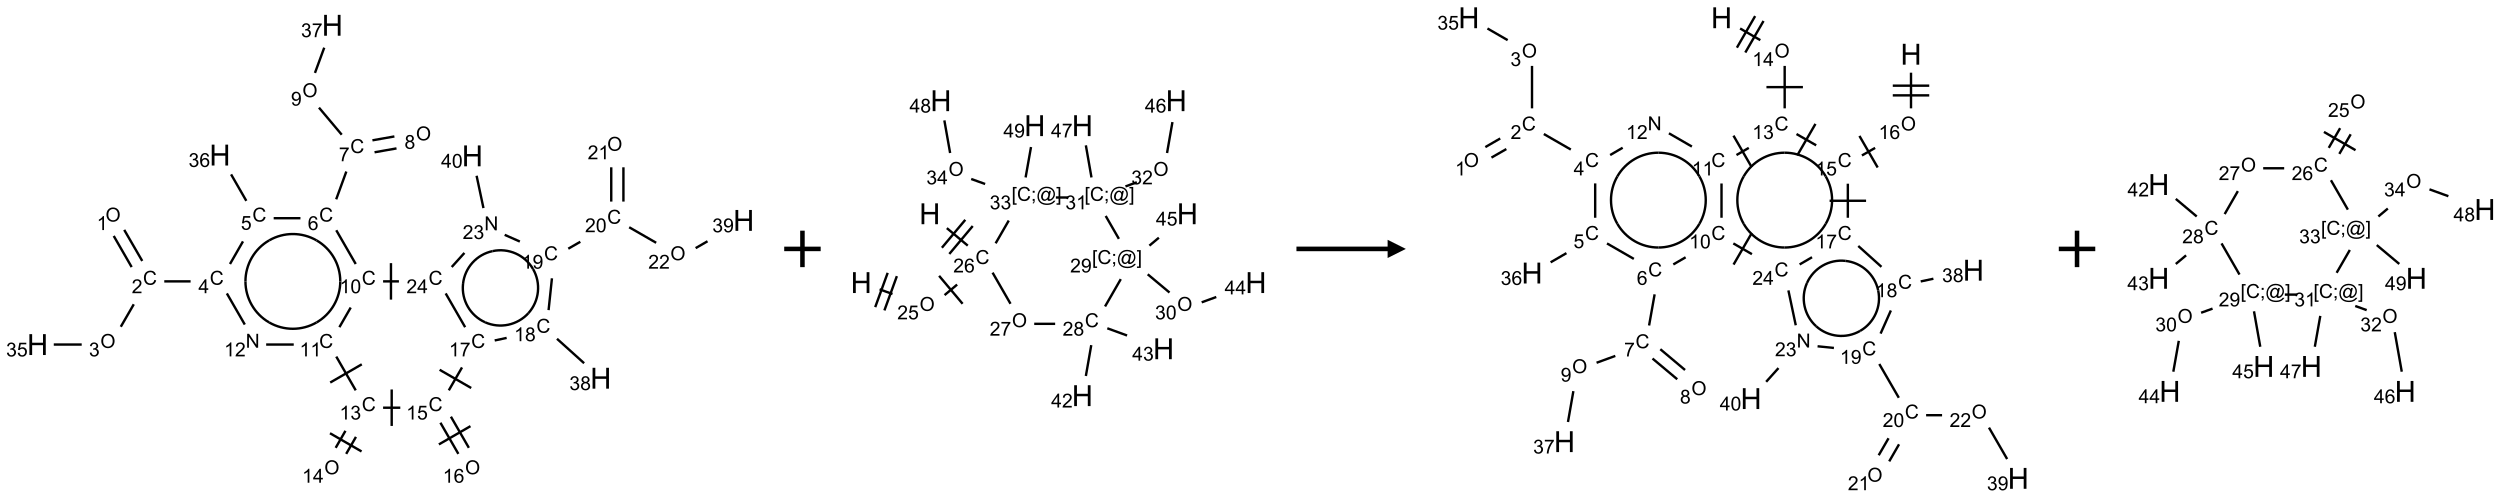 <?xml version="1.0" encoding="UTF-8"?>
<svg xmlns="http://www.w3.org/2000/svg" xmlns:xlink="http://www.w3.org/1999/xlink" width="1371" height="273" viewBox="0 0 1371 273">
<defs>
<g>
<g id="glyph-0-0">
<path d="M 1.332 0 L 1.332 -6.668 L 6.668 -6.668 L 6.668 0 Z M 1.5 -0.168 L 6.5 -0.168 L 6.5 -6.5 L 1.5 -6.5 Z M 1.5 -0.168 "/>
</g>
<g id="glyph-0-1">
<path d="M 0.516 -3.719 C 0.516 -4.984 0.855 -5.977 1.535 -6.695 C 2.215 -7.414 3.094 -7.77 4.172 -7.77 C 4.875 -7.77 5.512 -7.602 6.078 -7.266 C 6.645 -6.93 7.074 -6.461 7.371 -5.855 C 7.668 -5.254 7.816 -4.57 7.816 -3.809 C 7.816 -3.035 7.66 -2.34 7.348 -1.73 C 7.035 -1.117 6.594 -0.656 6.02 -0.34 C 5.449 -0.027 4.828 0.129 4.168 0.129 C 3.449 0.129 2.805 -0.043 2.238 -0.391 C 1.672 -0.738 1.246 -1.211 0.953 -1.812 C 0.66 -2.414 0.516 -3.047 0.516 -3.719 Z M 1.559 -3.703 C 1.559 -2.781 1.805 -2.059 2.301 -1.527 C 2.793 -1 3.414 -0.734 4.16 -0.734 C 4.922 -0.734 5.547 -1 6.039 -1.535 C 6.531 -2.07 6.777 -2.828 6.777 -3.812 C 6.777 -4.434 6.672 -4.977 6.461 -5.441 C 6.25 -5.902 5.945 -6.262 5.539 -6.52 C 5.133 -6.773 4.68 -6.902 4.176 -6.902 C 3.461 -6.902 2.848 -6.656 2.332 -6.164 C 1.816 -5.672 1.559 -4.852 1.559 -3.703 Z M 1.559 -3.703 "/>
</g>
<g id="glyph-0-2">
<path d="M 3.973 0 L 3.035 0 L 3.035 -5.973 C 2.809 -5.758 2.516 -5.543 2.148 -5.328 C 1.781 -5.113 1.453 -4.953 1.16 -4.844 L 1.16 -5.75 C 1.684 -5.996 2.145 -6.297 2.535 -6.645 C 2.93 -6.996 3.207 -7.336 3.371 -7.668 L 3.973 -7.668 Z M 3.973 0 "/>
</g>
<g id="glyph-0-3">
<path d="M 6.27 -2.676 L 7.281 -2.422 C 7.07 -1.594 6.688 -0.961 6.137 -0.523 C 5.586 -0.086 4.914 0.129 4.121 0.129 C 3.297 0.129 2.629 -0.039 2.113 -0.371 C 1.598 -0.707 1.203 -1.191 0.934 -1.828 C 0.664 -2.465 0.531 -3.145 0.531 -3.875 C 0.531 -4.672 0.684 -5.363 0.988 -5.957 C 1.293 -6.547 1.723 -6.996 2.285 -7.305 C 2.844 -7.613 3.461 -7.766 4.137 -7.766 C 4.898 -7.766 5.543 -7.57 6.062 -7.184 C 6.582 -6.793 6.945 -6.246 7.152 -5.543 L 6.156 -5.309 C 5.98 -5.863 5.723 -6.266 5.387 -6.52 C 5.051 -6.773 4.625 -6.902 4.113 -6.902 C 3.527 -6.902 3.039 -6.762 2.645 -6.48 C 2.25 -6.199 1.973 -5.82 1.812 -5.348 C 1.652 -4.871 1.574 -4.383 1.574 -3.879 C 1.574 -3.23 1.668 -2.664 1.855 -2.18 C 2.047 -1.695 2.34 -1.332 2.738 -1.094 C 3.137 -0.855 3.57 -0.734 4.035 -0.734 C 4.602 -0.734 5.082 -0.898 5.473 -1.223 C 5.867 -1.551 6.133 -2.035 6.27 -2.676 Z M 6.27 -2.676 "/>
</g>
<g id="glyph-0-4">
<path d="M 5.371 -0.902 L 5.371 0 L 0.324 0 C 0.316 -0.227 0.352 -0.441 0.434 -0.652 C 0.562 -0.996 0.766 -1.332 1.051 -1.668 C 1.332 -2 1.742 -2.387 2.277 -2.824 C 3.105 -3.504 3.668 -4.043 3.957 -4.441 C 4.25 -4.84 4.395 -5.215 4.395 -5.566 C 4.395 -5.938 4.262 -6.254 3.996 -6.508 C 3.73 -6.762 3.387 -6.891 2.957 -6.891 C 2.508 -6.891 2.145 -6.754 1.875 -6.484 C 1.605 -6.215 1.469 -5.84 1.465 -5.359 L 0.5 -5.457 C 0.566 -6.176 0.812 -6.727 1.246 -7.102 C 1.676 -7.477 2.254 -7.668 2.98 -7.668 C 3.711 -7.668 4.293 -7.465 4.719 -7.059 C 5.145 -6.652 5.359 -6.148 5.359 -5.547 C 5.359 -5.242 5.297 -4.941 5.172 -4.645 C 5.047 -4.352 4.84 -4.039 4.551 -3.715 C 4.262 -3.387 3.777 -2.938 3.105 -2.371 C 2.543 -1.898 2.18 -1.578 2.02 -1.41 C 1.859 -1.242 1.73 -1.07 1.625 -0.902 Z M 5.371 -0.902 "/>
</g>
<g id="glyph-0-5">
<path d="M 0.449 -2.016 L 1.387 -2.141 C 1.492 -1.609 1.676 -1.227 1.934 -0.992 C 2.191 -0.758 2.508 -0.641 2.879 -0.641 C 3.32 -0.641 3.695 -0.793 3.996 -1.098 C 4.301 -1.402 4.453 -1.781 4.453 -2.234 C 4.453 -2.664 4.312 -3.02 4.031 -3.301 C 3.75 -3.578 3.391 -3.719 2.957 -3.719 C 2.781 -3.719 2.562 -3.684 2.297 -3.613 L 2.402 -4.438 C 2.465 -4.43 2.516 -4.426 2.551 -4.426 C 2.949 -4.426 3.312 -4.531 3.629 -4.738 C 3.949 -4.949 4.109 -5.27 4.109 -5.703 C 4.109 -6.047 3.992 -6.332 3.762 -6.559 C 3.527 -6.785 3.227 -6.895 2.859 -6.895 C 2.496 -6.895 2.191 -6.781 1.949 -6.551 C 1.707 -6.324 1.547 -5.98 1.48 -5.52 L 0.543 -5.688 C 0.656 -6.316 0.918 -6.805 1.324 -7.148 C 1.73 -7.492 2.234 -7.668 2.84 -7.668 C 3.254 -7.668 3.641 -7.578 3.988 -7.398 C 4.34 -7.219 4.609 -6.977 4.793 -6.668 C 4.98 -6.359 5.074 -6.031 5.074 -5.684 C 5.074 -5.352 4.984 -5.051 4.809 -4.781 C 4.629 -4.512 4.367 -4.297 4.02 -4.137 C 4.473 -4.031 4.824 -3.816 5.074 -3.488 C 5.324 -3.16 5.449 -2.75 5.449 -2.254 C 5.449 -1.59 5.203 -1.023 4.719 -0.559 C 4.234 -0.098 3.617 0.137 2.875 0.137 C 2.203 0.137 1.648 -0.062 1.207 -0.465 C 0.762 -0.863 0.512 -1.379 0.449 -2.016 Z M 0.449 -2.016 "/>
</g>
<g id="glyph-0-6">
<path d="M 0.441 -2 L 1.426 -2.082 C 1.5 -1.605 1.668 -1.242 1.934 -1.004 C 2.199 -0.762 2.52 -0.641 2.895 -0.641 C 3.348 -0.641 3.73 -0.812 4.043 -1.152 C 4.355 -1.492 4.512 -1.941 4.512 -2.504 C 4.512 -3.039 4.359 -3.461 4.059 -3.77 C 3.758 -4.078 3.367 -4.234 2.879 -4.234 C 2.578 -4.234 2.305 -4.164 2.062 -4.027 C 1.82 -3.891 1.629 -3.715 1.488 -3.496 L 0.609 -3.609 L 1.348 -7.531 L 5.145 -7.531 L 5.145 -6.637 L 2.098 -6.637 L 1.688 -4.582 C 2.145 -4.902 2.625 -5.062 3.129 -5.062 C 3.797 -5.062 4.359 -4.832 4.816 -4.371 C 5.277 -3.91 5.504 -3.312 5.504 -2.59 C 5.504 -1.898 5.305 -1.301 4.902 -0.797 C 4.41 -0.18 3.742 0.129 2.895 0.129 C 2.199 0.129 1.633 -0.062 1.195 -0.453 C 0.758 -0.844 0.504 -1.359 0.441 -2 Z M 0.441 -2 "/>
</g>
<g id="glyph-0-7">
<path d="M 3.449 0 L 3.449 -1.828 L 0.137 -1.828 L 0.137 -2.688 L 3.621 -7.637 L 4.387 -7.637 L 4.387 -2.688 L 5.418 -2.688 L 5.418 -1.828 L 4.387 -1.828 L 4.387 0 Z M 3.449 -2.688 L 3.449 -6.129 L 1.059 -2.688 Z M 3.449 -2.688 "/>
</g>
<g id="glyph-0-8">
<path d="M 5.309 -5.766 L 4.375 -5.691 C 4.293 -6.059 4.172 -6.328 4.02 -6.496 C 3.766 -6.762 3.453 -6.895 3.082 -6.895 C 2.785 -6.895 2.523 -6.812 2.297 -6.645 C 2 -6.43 1.77 -6.117 1.598 -5.703 C 1.43 -5.289 1.34 -4.703 1.332 -3.938 C 1.559 -4.281 1.836 -4.535 2.16 -4.703 C 2.488 -4.871 2.828 -4.953 3.188 -4.953 C 3.812 -4.953 4.344 -4.723 4.785 -4.262 C 5.223 -3.801 5.441 -3.207 5.441 -2.48 C 5.441 -2 5.34 -1.555 5.133 -1.145 C 4.926 -0.73 4.641 -0.418 4.281 -0.199 C 3.922 0.02 3.512 0.129 3.051 0.129 C 2.27 0.129 1.633 -0.156 1.141 -0.73 C 0.648 -1.305 0.402 -2.254 0.402 -3.574 C 0.402 -5.051 0.672 -6.121 1.219 -6.793 C 1.695 -7.375 2.336 -7.668 3.141 -7.668 C 3.742 -7.668 4.234 -7.5 4.617 -7.16 C 5 -6.824 5.23 -6.359 5.309 -5.766 Z M 1.48 -2.473 C 1.48 -2.152 1.547 -1.844 1.684 -1.547 C 1.82 -1.25 2.016 -1.027 2.262 -0.871 C 2.508 -0.719 2.766 -0.641 3.035 -0.641 C 3.434 -0.641 3.773 -0.801 4.059 -1.121 C 4.344 -1.441 4.484 -1.875 4.484 -2.422 C 4.484 -2.949 4.344 -3.367 4.062 -3.668 C 3.781 -3.973 3.426 -4.125 3 -4.125 C 2.578 -4.125 2.219 -3.973 1.922 -3.668 C 1.625 -3.363 1.48 -2.969 1.48 -2.473 Z M 1.48 -2.473 "/>
</g>
<g id="glyph-0-9">
<path d="M 0.504 -6.637 L 0.504 -7.535 L 5.449 -7.535 L 5.449 -6.809 C 4.961 -6.289 4.48 -5.602 4.004 -4.746 C 3.527 -3.887 3.156 -3.004 2.895 -2.098 C 2.707 -1.461 2.59 -0.762 2.535 0 L 1.574 0 C 1.582 -0.602 1.703 -1.328 1.926 -2.176 C 2.152 -3.027 2.477 -3.848 2.898 -4.637 C 3.32 -5.426 3.77 -6.094 4.246 -6.637 Z M 0.504 -6.637 "/>
</g>
<g id="glyph-0-10">
<path d="M 1.887 -4.141 C 1.496 -4.281 1.207 -4.484 1.02 -4.75 C 0.832 -5.016 0.738 -5.328 0.738 -5.699 C 0.738 -6.254 0.938 -6.719 1.34 -7.098 C 1.738 -7.477 2.27 -7.668 2.934 -7.668 C 3.598 -7.668 4.137 -7.473 4.543 -7.086 C 4.949 -6.699 5.152 -6.227 5.152 -5.672 C 5.152 -5.316 5.059 -5.008 4.871 -4.746 C 4.688 -4.484 4.406 -4.281 4.027 -4.141 C 4.496 -3.988 4.852 -3.742 5.098 -3.402 C 5.34 -3.062 5.465 -2.656 5.465 -2.184 C 5.465 -1.531 5.234 -0.98 4.77 -0.535 C 4.309 -0.09 3.703 0.129 2.949 0.129 C 2.195 0.129 1.586 -0.094 1.125 -0.539 C 0.664 -0.984 0.434 -1.543 0.434 -2.207 C 0.434 -2.703 0.559 -3.121 0.809 -3.457 C 1.062 -3.793 1.422 -4.02 1.887 -4.141 Z M 1.699 -5.73 C 1.699 -5.367 1.812 -5.074 2.047 -4.844 C 2.281 -4.613 2.582 -4.5 2.953 -4.5 C 3.312 -4.5 3.609 -4.613 3.84 -4.84 C 4.07 -5.066 4.188 -5.348 4.188 -5.676 C 4.188 -6.02 4.07 -6.309 3.832 -6.543 C 3.594 -6.777 3.297 -6.895 2.941 -6.895 C 2.586 -6.895 2.289 -6.781 2.051 -6.551 C 1.816 -6.324 1.699 -6.047 1.699 -5.73 Z M 1.395 -2.203 C 1.395 -1.938 1.461 -1.676 1.586 -1.426 C 1.711 -1.176 1.902 -0.984 2.152 -0.848 C 2.402 -0.711 2.672 -0.641 2.957 -0.641 C 3.406 -0.641 3.777 -0.785 4.066 -1.074 C 4.359 -1.363 4.504 -1.727 4.504 -2.172 C 4.504 -2.625 4.355 -2.996 4.055 -3.293 C 3.754 -3.586 3.379 -3.734 2.926 -3.734 C 2.484 -3.734 2.121 -3.59 1.832 -3.297 C 1.543 -3.004 1.395 -2.641 1.395 -2.203 Z M 1.395 -2.203 "/>
</g>
<g id="glyph-0-11">
<path d="M 0.582 -1.766 L 1.484 -1.848 C 1.562 -1.426 1.707 -1.117 1.922 -0.926 C 2.137 -0.734 2.414 -0.641 2.75 -0.641 C 3.039 -0.641 3.289 -0.707 3.508 -0.84 C 3.727 -0.973 3.902 -1.148 4.043 -1.367 C 4.18 -1.586 4.297 -1.887 4.391 -2.262 C 4.484 -2.637 4.531 -3.016 4.531 -3.406 C 4.531 -3.449 4.531 -3.512 4.527 -3.594 C 4.34 -3.297 4.082 -3.055 3.758 -2.867 C 3.434 -2.68 3.082 -2.59 2.703 -2.59 C 2.07 -2.59 1.535 -2.816 1.098 -3.277 C 0.66 -3.734 0.441 -4.34 0.441 -5.09 C 0.441 -5.863 0.672 -6.484 1.129 -6.957 C 1.586 -7.43 2.156 -7.668 2.844 -7.668 C 3.34 -7.668 3.793 -7.531 4.207 -7.266 C 4.617 -7 4.93 -6.617 5.145 -6.121 C 5.355 -5.629 5.465 -4.91 5.465 -3.973 C 5.465 -2.996 5.359 -2.223 5.145 -1.645 C 4.934 -1.066 4.617 -0.625 4.199 -0.324 C 3.781 -0.02 3.293 0.129 2.73 0.129 C 2.133 0.129 1.645 -0.035 1.266 -0.367 C 0.887 -0.699 0.66 -1.164 0.582 -1.766 Z M 4.422 -5.137 C 4.422 -5.676 4.277 -6.102 3.992 -6.418 C 3.707 -6.734 3.359 -6.891 2.957 -6.891 C 2.543 -6.891 2.18 -6.719 1.871 -6.379 C 1.562 -6.039 1.406 -5.598 1.406 -5.059 C 1.406 -4.57 1.555 -4.176 1.848 -3.871 C 2.141 -3.566 2.5 -3.418 2.934 -3.418 C 3.367 -3.418 3.723 -3.57 4.004 -3.871 C 4.281 -4.176 4.422 -4.598 4.422 -5.137 Z M 4.422 -5.137 "/>
</g>
<g id="glyph-0-12">
<path d="M 0.441 -3.766 C 0.441 -4.668 0.535 -5.395 0.723 -5.945 C 0.906 -6.496 1.184 -6.922 1.551 -7.219 C 1.918 -7.516 2.375 -7.668 2.934 -7.668 C 3.344 -7.668 3.703 -7.586 4.012 -7.418 C 4.32 -7.254 4.574 -7.016 4.777 -6.707 C 4.977 -6.395 5.137 -6.016 5.25 -5.57 C 5.363 -5.125 5.422 -4.523 5.422 -3.766 C 5.422 -2.871 5.328 -2.148 5.145 -1.598 C 4.961 -1.047 4.688 -0.621 4.32 -0.32 C 3.953 -0.02 3.492 0.129 2.934 0.129 C 2.195 0.129 1.617 -0.133 1.199 -0.66 C 0.695 -1.297 0.441 -2.332 0.441 -3.766 Z M 1.406 -3.766 C 1.406 -2.512 1.555 -1.68 1.848 -1.262 C 2.141 -0.848 2.5 -0.641 2.934 -0.641 C 3.363 -0.641 3.727 -0.848 4.02 -1.266 C 4.312 -1.684 4.457 -2.516 4.457 -3.766 C 4.457 -5.023 4.312 -5.859 4.02 -6.27 C 3.727 -6.684 3.359 -6.891 2.922 -6.891 C 2.492 -6.891 2.148 -6.707 1.891 -6.344 C 1.566 -5.879 1.406 -5.02 1.406 -3.766 Z M 1.406 -3.766 "/>
</g>
<g id="glyph-0-13">
<path d="M 0.812 0 L 0.812 -7.637 L 1.848 -7.637 L 5.859 -1.641 L 5.859 -7.637 L 6.828 -7.637 L 6.828 0 L 5.793 0 L 1.781 -6 L 1.781 0 Z M 0.812 0 "/>
</g>
<g id="glyph-0-14">
<path d="M 0.723 2.121 L 0.723 -7.637 L 2.793 -7.637 L 2.793 -6.859 L 1.66 -6.859 L 1.66 1.344 L 2.793 1.344 L 2.793 2.121 Z M 0.723 2.121 "/>
</g>
<g id="glyph-0-15">
<path d="M 0.949 -4.465 L 0.949 -5.531 L 2.016 -5.531 L 2.016 -4.465 Z M 0.949 0 L 0.949 -1.066 L 2.016 -1.066 L 2.016 0 C 2.016 0.391 1.945 0.711 1.809 0.949 C 1.668 1.191 1.449 1.379 1.145 1.512 L 0.887 1.109 C 1.082 1.023 1.23 0.895 1.324 0.727 C 1.418 0.559 1.469 0.316 1.48 0 Z M 0.949 0 "/>
</g>
<g id="glyph-0-16">
<path d="M 6.047 -0.848 C 5.82 -0.59 5.57 -0.379 5.289 -0.223 C 5.008 -0.062 4.73 0.016 4.449 0.016 C 4.141 0.016 3.84 -0.074 3.547 -0.254 C 3.254 -0.434 3.02 -0.715 2.836 -1.09 C 2.652 -1.465 2.562 -1.875 2.562 -2.324 C 2.562 -2.875 2.703 -3.43 2.988 -3.98 C 3.27 -4.535 3.621 -4.953 4.043 -5.23 C 4.461 -5.508 4.871 -5.645 5.266 -5.645 C 5.566 -5.645 5.855 -5.566 6.129 -5.41 C 6.402 -5.25 6.641 -5.012 6.84 -4.688 L 7.016 -5.496 L 7.949 -5.496 L 7.199 -2 C 7.094 -1.516 7.043 -1.246 7.043 -1.191 C 7.043 -1.098 7.078 -1.02 7.148 -0.949 C 7.219 -0.883 7.305 -0.848 7.406 -0.848 C 7.59 -0.848 7.832 -0.953 8.129 -1.168 C 8.527 -1.445 8.84 -1.816 9.07 -2.285 C 9.301 -2.75 9.418 -3.234 9.418 -3.73 C 9.418 -4.309 9.27 -4.852 8.973 -5.355 C 8.676 -5.859 8.23 -6.262 7.645 -6.562 C 7.055 -6.863 6.406 -7.016 5.691 -7.016 C 4.879 -7.016 4.137 -6.824 3.465 -6.445 C 2.793 -6.066 2.273 -5.52 1.902 -4.809 C 1.535 -4.098 1.348 -3.34 1.348 -2.527 C 1.348 -1.676 1.535 -0.941 1.902 -0.328 C 2.273 0.285 2.809 0.742 3.508 1.035 C 4.207 1.328 4.984 1.473 5.832 1.473 C 6.742 1.473 7.504 1.32 8.121 1.016 C 8.734 0.711 9.195 0.34 9.5 -0.098 L 10.441 -0.098 C 10.266 0.266 9.961 0.637 9.531 1.016 C 9.102 1.395 8.59 1.695 7.996 1.914 C 7.402 2.133 6.688 2.246 5.848 2.246 C 5.078 2.246 4.367 2.145 3.715 1.949 C 3.066 1.75 2.512 1.453 2.051 1.055 C 1.594 0.656 1.25 0.199 1.016 -0.316 C 0.723 -0.973 0.578 -1.684 0.578 -2.441 C 0.578 -3.289 0.75 -4.098 1.098 -4.863 C 1.523 -5.805 2.125 -6.527 2.902 -7.027 C 3.684 -7.527 4.629 -7.777 5.738 -7.777 C 6.602 -7.777 7.375 -7.602 8.059 -7.246 C 8.746 -6.895 9.285 -6.371 9.684 -5.672 C 10.02 -5.07 10.188 -4.418 10.188 -3.715 C 10.188 -2.707 9.832 -1.812 9.125 -1.031 C 8.492 -0.328 7.801 0.02 7.051 0.02 C 6.812 0.02 6.617 -0.016 6.473 -0.09 C 6.324 -0.16 6.215 -0.266 6.145 -0.402 C 6.102 -0.488 6.066 -0.637 6.047 -0.848 Z M 3.527 -2.262 C 3.527 -1.785 3.641 -1.414 3.863 -1.152 C 4.09 -0.887 4.348 -0.754 4.641 -0.754 C 4.836 -0.754 5.039 -0.812 5.254 -0.93 C 5.469 -1.047 5.676 -1.219 5.871 -1.449 C 6.066 -1.676 6.23 -1.969 6.355 -2.32 C 6.48 -2.672 6.543 -3.027 6.543 -3.379 C 6.543 -3.852 6.426 -4.219 6.191 -4.48 C 5.957 -4.738 5.672 -4.871 5.332 -4.871 C 5.109 -4.871 4.902 -4.812 4.707 -4.699 C 4.512 -4.586 4.32 -4.406 4.137 -4.156 C 3.953 -3.906 3.805 -3.602 3.691 -3.246 C 3.582 -2.887 3.527 -2.559 3.527 -2.262 Z M 3.527 -2.262 "/>
</g>
<g id="glyph-0-17">
<path d="M 2.27 2.121 L 0.203 2.121 L 0.203 1.344 L 1.332 1.344 L 1.332 -6.859 L 0.203 -6.859 L 0.203 -7.637 L 2.27 -7.637 Z M 2.27 2.121 "/>
</g>
<g id="glyph-1-0">
<path d="M 2 0 L 2 -10 L 10 -10 L 10 0 Z M 2.25 -0.25 L 9.75 -0.25 L 9.75 -9.75 L 2.25 -9.75 Z M 2.25 -0.25 "/>
</g>
<g id="glyph-1-1">
<path d="M 1.281 0 L 1.281 -11.453 L 2.797 -11.453 L 2.797 -6.75 L 8.75 -6.75 L 8.75 -11.453 L 10.266 -11.453 L 10.266 0 L 8.75 0 L 8.75 -5.398 L 2.797 -5.398 L 2.797 0 Z M 1.281 0 "/>
</g>
</g>
</defs>
<path fill="none" stroke-width="0.033" stroke-linecap="butt" stroke-linejoin="miter" stroke="rgb(0%, 0%, 0%)" stroke-opacity="1" stroke-miterlimit="10" d="M 1.044 2.888 L 1.29 3.315 " transform="matrix(40, 0, 0, 40, 20.605, 13.867)"/>
<path fill="none" stroke-width="0.033" stroke-linecap="butt" stroke-linejoin="miter" stroke="rgb(0%, 0%, 0%)" stroke-opacity="1" stroke-miterlimit="10" d="M 1.188 2.805 L 1.435 3.231 " transform="matrix(40, 0, 0, 40, 20.605, 13.867)"/>
<path fill="none" stroke-width="0.033" stroke-linecap="butt" stroke-linejoin="miter" stroke="rgb(0%, 0%, 0%)" stroke-opacity="1" stroke-miterlimit="10" d="M 1.319 3.825 L 1.141 4.133 " transform="matrix(40, 0, 0, 40, 20.605, 13.867)"/>
<path fill="none" stroke-width="0.033" stroke-linecap="butt" stroke-linejoin="miter" stroke="rgb(0%, 0%, 0%)" stroke-opacity="1" stroke-miterlimit="10" d="M 0.605 4.377 L 0.222 4.377 " transform="matrix(40, 0, 0, 40, 20.605, 13.867)"/>
<path fill="none" stroke-width="0.033" stroke-linecap="butt" stroke-linejoin="miter" stroke="rgb(0%, 0%, 0%)" stroke-opacity="1" stroke-miterlimit="10" d="M 1.737 3.511 L 2.098 3.511 " transform="matrix(40, 0, 0, 40, 20.605, 13.867)"/>
<path fill="none" stroke-width="0.033" stroke-linecap="butt" stroke-linejoin="miter" stroke="rgb(0%, 0%, 0%)" stroke-opacity="1" stroke-miterlimit="10" d="M 2.638 3.273 L 2.816 2.963 " transform="matrix(40, 0, 0, 40, 20.605, 13.867)"/>
<path fill="none" stroke-width="0.033" stroke-linecap="butt" stroke-linejoin="miter" stroke="rgb(0%, 0%, 0%)" stroke-opacity="1" stroke-miterlimit="10" d="M 2.862 2.407 L 2.653 2.044 " transform="matrix(40, 0, 0, 40, 20.605, 13.867)"/>
<path fill="none" stroke-width="0.033" stroke-linecap="butt" stroke-linejoin="miter" stroke="rgb(0%, 0%, 0%)" stroke-opacity="1" stroke-miterlimit="10" d="M 3.237 2.645 L 3.604 2.645 " transform="matrix(40, 0, 0, 40, 20.605, 13.867)"/>
<path fill="none" stroke-width="0.033" stroke-linecap="butt" stroke-linejoin="miter" stroke="rgb(0%, 0%, 0%)" stroke-opacity="1" stroke-miterlimit="10" d="M 4.094 2.386 L 4.233 2.005 " transform="matrix(40, 0, 0, 40, 20.605, 13.867)"/>
<path fill="none" stroke-width="0.033" stroke-linecap="butt" stroke-linejoin="miter" stroke="rgb(0%, 0%, 0%)" stroke-opacity="1" stroke-miterlimit="10" d="M 4.62 1.741 L 4.921 1.688 " transform="matrix(40, 0, 0, 40, 20.605, 13.867)"/>
<path fill="none" stroke-width="0.033" stroke-linecap="butt" stroke-linejoin="miter" stroke="rgb(0%, 0%, 0%)" stroke-opacity="1" stroke-miterlimit="10" d="M 4.591 1.577 L 4.892 1.524 " transform="matrix(40, 0, 0, 40, 20.605, 13.867)"/>
<path fill="none" stroke-width="0.033" stroke-linecap="butt" stroke-linejoin="miter" stroke="rgb(0%, 0%, 0%)" stroke-opacity="1" stroke-miterlimit="10" d="M 4.17 1.5 L 3.858 1.129 " transform="matrix(40, 0, 0, 40, 20.605, 13.867)"/>
<path fill="none" stroke-width="0.033" stroke-linecap="butt" stroke-linejoin="miter" stroke="rgb(0%, 0%, 0%)" stroke-opacity="1" stroke-miterlimit="10" d="M 3.803 0.653 L 3.93 0.307 " transform="matrix(40, 0, 0, 40, 20.605, 13.867)"/>
<path fill="none" stroke-width="0.033" stroke-linecap="butt" stroke-linejoin="miter" stroke="rgb(0%, 0%, 0%)" stroke-opacity="1" stroke-miterlimit="10" d="M 4.095 2.81 L 4.362 3.273 " transform="matrix(40, 0, 0, 40, 20.605, 13.867)"/>
<path fill="none" stroke-width="0.033" stroke-linecap="butt" stroke-linejoin="miter" stroke="rgb(0%, 0%, 0%)" stroke-opacity="1" stroke-miterlimit="10" d="M 4.293 3.87 L 4.138 4.139 " transform="matrix(40, 0, 0, 40, 20.605, 13.867)"/>
<path fill="none" stroke-width="0.033" stroke-linecap="butt" stroke-linejoin="miter" stroke="rgb(0%, 0%, 0%)" stroke-opacity="1" stroke-miterlimit="10" d="M 3.512 4.377 L 3.134 4.377 " transform="matrix(40, 0, 0, 40, 20.605, 13.867)"/>
<path fill="none" stroke-width="0.033" stroke-linecap="butt" stroke-linejoin="miter" stroke="rgb(0%, 0%, 0%)" stroke-opacity="1" stroke-miterlimit="10" d="M 2.841 4.103 L 2.595 3.676 " transform="matrix(40, 0, 0, 40, 20.605, 13.867)"/>
<path fill="none" stroke-width="0.033" stroke-linecap="butt" stroke-linejoin="miter" stroke="rgb(0%, 0%, 0%)" stroke-opacity="1" stroke-miterlimit="10" d="M 4.095 4.542 L 4.362 5.005 " transform="matrix(40, 0, 0, 40, 20.605, 13.867)"/>
<path fill="none" stroke-width="0.033" stroke-linecap="butt" stroke-linejoin="miter" stroke="rgb(0%, 0%, 0%)" stroke-opacity="1" stroke-miterlimit="10" d="M 4.012 4.898 L 4.445 4.648 " transform="matrix(40, 0, 0, 40, 20.605, 13.867)"/>
<path fill="none" stroke-width="0.033" stroke-linecap="butt" stroke-linejoin="miter" stroke="rgb(0%, 0%, 0%)" stroke-opacity="1" stroke-miterlimit="10" d="M 4.221 5.56 L 4.087 5.793 " transform="matrix(40, 0, 0, 40, 20.605, 13.867)"/>
<path fill="none" stroke-width="0.033" stroke-linecap="butt" stroke-linejoin="miter" stroke="rgb(0%, 0%, 0%)" stroke-opacity="1" stroke-miterlimit="10" d="M 4.365 5.643 L 4.231 5.876 " transform="matrix(40, 0, 0, 40, 20.605, 13.867)"/>
<path fill="none" stroke-width="0.033" stroke-linecap="butt" stroke-linejoin="miter" stroke="rgb(0%, 0%, 0%)" stroke-opacity="1" stroke-miterlimit="10" d="M 4.009 5.593 L 4.442 5.843 " transform="matrix(40, 0, 0, 40, 20.605, 13.867)"/>
<path fill="none" stroke-width="0.033" stroke-linecap="butt" stroke-linejoin="miter" stroke="rgb(0%, 0%, 0%)" stroke-opacity="1" stroke-miterlimit="10" d="M 4.737 5.243 L 4.973 5.243 " transform="matrix(40, 0, 0, 40, 20.605, 13.867)"/>
<path fill="none" stroke-width="0.033" stroke-linecap="butt" stroke-linejoin="miter" stroke="rgb(0%, 0%, 0%)" stroke-opacity="1" stroke-miterlimit="10" d="M 4.855 5.493 L 4.855 4.993 " transform="matrix(40, 0, 0, 40, 20.605, 13.867)"/>
<path fill="none" stroke-width="0.033" stroke-linecap="butt" stroke-linejoin="miter" stroke="rgb(0%, 0%, 0%)" stroke-opacity="1" stroke-miterlimit="10" d="M 5.523 5.449 L 5.769 5.876 " transform="matrix(40, 0, 0, 40, 20.605, 13.867)"/>
<path fill="none" stroke-width="0.033" stroke-linecap="butt" stroke-linejoin="miter" stroke="rgb(0%, 0%, 0%)" stroke-opacity="1" stroke-miterlimit="10" d="M 5.667 5.366 L 5.913 5.793 " transform="matrix(40, 0, 0, 40, 20.605, 13.867)"/>
<path fill="none" stroke-width="0.033" stroke-linecap="butt" stroke-linejoin="miter" stroke="rgb(0%, 0%, 0%)" stroke-opacity="1" stroke-miterlimit="10" d="M 5.502 5.746 L 5.935 5.496 " transform="matrix(40, 0, 0, 40, 20.605, 13.867)"/>
<path fill="none" stroke-width="0.033" stroke-linecap="butt" stroke-linejoin="miter" stroke="rgb(0%, 0%, 0%)" stroke-opacity="1" stroke-miterlimit="10" d="M 5.638 5.005 L 5.819 4.691 " transform="matrix(40, 0, 0, 40, 20.605, 13.867)"/>
<path fill="none" stroke-width="0.033" stroke-linecap="butt" stroke-linejoin="miter" stroke="rgb(0%, 0%, 0%)" stroke-opacity="1" stroke-miterlimit="10" d="M 5.945 4.973 L 5.512 4.723 " transform="matrix(40, 0, 0, 40, 20.605, 13.867)"/>
<path fill="none" stroke-width="0.033" stroke-linecap="butt" stroke-linejoin="miter" stroke="rgb(0%, 0%, 0%)" stroke-opacity="1" stroke-miterlimit="10" d="M 6.267 4.321 L 6.431 4.286 " transform="matrix(40, 0, 0, 40, 20.605, 13.867)"/>
<path fill="none" stroke-width="0.033" stroke-linecap="butt" stroke-linejoin="miter" stroke="rgb(0%, 0%, 0%)" stroke-opacity="1" stroke-miterlimit="10" d="M 7.121 4.298 L 7.493 4.633 " transform="matrix(40, 0, 0, 40, 20.605, 13.867)"/>
<path fill="none" stroke-width="0.033" stroke-linecap="butt" stroke-linejoin="miter" stroke="rgb(0%, 0%, 0%)" stroke-opacity="1" stroke-miterlimit="10" d="M 7.006 3.905 L 7.052 3.469 " transform="matrix(40, 0, 0, 40, 20.605, 13.867)"/>
<path fill="none" stroke-width="0.033" stroke-linecap="butt" stroke-linejoin="miter" stroke="rgb(0%, 0%, 0%)" stroke-opacity="1" stroke-miterlimit="10" d="M 7.276 3.063 L 7.441 2.968 " transform="matrix(40, 0, 0, 40, 20.605, 13.867)"/>
<path fill="none" stroke-width="0.033" stroke-linecap="butt" stroke-linejoin="miter" stroke="rgb(0%, 0%, 0%)" stroke-opacity="1" stroke-miterlimit="10" d="M 8.032 2.417 L 8.032 1.947 " transform="matrix(40, 0, 0, 40, 20.605, 13.867)"/>
<path fill="none" stroke-width="0.033" stroke-linecap="butt" stroke-linejoin="miter" stroke="rgb(0%, 0%, 0%)" stroke-opacity="1" stroke-miterlimit="10" d="M 7.865 2.417 L 7.865 1.947 " transform="matrix(40, 0, 0, 40, 20.605, 13.867)"/>
<path fill="none" stroke-width="0.033" stroke-linecap="butt" stroke-linejoin="miter" stroke="rgb(0%, 0%, 0%)" stroke-opacity="1" stroke-miterlimit="10" d="M 8.111 2.769 L 8.481 2.982 " transform="matrix(40, 0, 0, 40, 20.605, 13.867)"/>
<path fill="none" stroke-width="0.033" stroke-linecap="butt" stroke-linejoin="miter" stroke="rgb(0%, 0%, 0%)" stroke-opacity="1" stroke-miterlimit="10" d="M 9.022 3.055 L 9.185 2.961 " transform="matrix(40, 0, 0, 40, 20.605, 13.867)"/>
<path fill="none" stroke-width="0.033" stroke-linecap="butt" stroke-linejoin="miter" stroke="rgb(0%, 0%, 0%)" stroke-opacity="1" stroke-miterlimit="10" d="M 6.612 2.965 L 6.404 2.873 " transform="matrix(40, 0, 0, 40, 20.605, 13.867)"/>
<path fill="none" stroke-width="0.033" stroke-linecap="butt" stroke-linejoin="miter" stroke="rgb(0%, 0%, 0%)" stroke-opacity="1" stroke-miterlimit="10" d="M 6.113 2.506 L 6.019 2.063 " transform="matrix(40, 0, 0, 40, 20.605, 13.867)"/>
<path fill="none" stroke-width="0.033" stroke-linecap="butt" stroke-linejoin="miter" stroke="rgb(0%, 0%, 0%)" stroke-opacity="1" stroke-miterlimit="10" d="M 5.852 3.121 L 5.678 3.314 " transform="matrix(40, 0, 0, 40, 20.605, 13.867)"/>
<path fill="none" stroke-width="0.033" stroke-linecap="butt" stroke-linejoin="miter" stroke="rgb(0%, 0%, 0%)" stroke-opacity="1" stroke-miterlimit="10" d="M 5.595 3.676 L 5.862 4.139 " transform="matrix(40, 0, 0, 40, 20.605, 13.867)"/>
<path fill="none" stroke-width="0.033" stroke-linecap="butt" stroke-linejoin="miter" stroke="rgb(0%, 0%, 0%)" stroke-opacity="1" stroke-miterlimit="10" d="M 4.954 3.511 L 4.737 3.511 " transform="matrix(40, 0, 0, 40, 20.605, 13.867)"/>
<path fill="none" stroke-width="0.033" stroke-linecap="butt" stroke-linejoin="miter" stroke="rgb(0%, 0%, 0%)" stroke-opacity="1" stroke-miterlimit="10" d="M 4.845 3.261 L 4.845 3.761 " transform="matrix(40, 0, 0, 40, 20.605, 13.867)"/>
<path fill="none" stroke-width="0.033" stroke-linecap="butt" stroke-linejoin="miter" stroke="rgb(0%, 0%, 0%)" stroke-opacity="1" stroke-miterlimit="10" d="M 2.85 3.511 C 2.85 3.279 2.974 3.065 3.175 2.949 " transform="matrix(40, 0, 0, 40, 20.605, 13.867)"/>
<path fill="none" stroke-width="0.033" stroke-linecap="butt" stroke-linejoin="miter" stroke="rgb(0%, 0%, 0%)" stroke-opacity="1" stroke-miterlimit="10" d="M 3.175 4.074 C 2.974 3.958 2.85 3.743 2.85 3.511 " transform="matrix(40, 0, 0, 40, 20.605, 13.867)"/>
<path fill="none" stroke-width="0.033" stroke-linecap="butt" stroke-linejoin="miter" stroke="rgb(0%, 0%, 0%)" stroke-opacity="1" stroke-miterlimit="10" d="M 3.825 4.074 C 3.624 4.19 3.376 4.19 3.175 4.074 " transform="matrix(40, 0, 0, 40, 20.605, 13.867)"/>
<path fill="none" stroke-width="0.033" stroke-linecap="butt" stroke-linejoin="miter" stroke="rgb(0%, 0%, 0%)" stroke-opacity="1" stroke-miterlimit="10" d="M 4.15 3.511 C 4.15 3.743 4.026 3.958 3.825 4.074 " transform="matrix(40, 0, 0, 40, 20.605, 13.867)"/>
<path fill="none" stroke-width="0.033" stroke-linecap="butt" stroke-linejoin="miter" stroke="rgb(0%, 0%, 0%)" stroke-opacity="1" stroke-miterlimit="10" d="M 3.825 2.949 C 4.026 3.065 4.15 3.279 4.15 3.511 " transform="matrix(40, 0, 0, 40, 20.605, 13.867)"/>
<path fill="none" stroke-width="0.033" stroke-linecap="butt" stroke-linejoin="miter" stroke="rgb(0%, 0%, 0%)" stroke-opacity="1" stroke-miterlimit="10" d="M 3.175 2.949 C 3.376 2.833 3.624 2.833 3.825 2.949 " transform="matrix(40, 0, 0, 40, 20.605, 13.867)"/>
<path fill="none" stroke-width="0.033" stroke-linecap="butt" stroke-linejoin="miter" stroke="rgb(0%, 0%, 0%)" stroke-opacity="1" stroke-miterlimit="10" d="M 6.73 3.946 C 6.58 4.112 6.34 4.163 6.136 4.072 " transform="matrix(40, 0, 0, 40, 20.605, 13.867)"/>
<path fill="none" stroke-width="0.033" stroke-linecap="butt" stroke-linejoin="miter" stroke="rgb(0%, 0%, 0%)" stroke-opacity="1" stroke-miterlimit="10" d="M 6.793 3.342 C 6.905 3.536 6.879 3.78 6.73 3.946 " transform="matrix(40, 0, 0, 40, 20.605, 13.867)"/>
<path fill="none" stroke-width="0.033" stroke-linecap="butt" stroke-linejoin="miter" stroke="rgb(0%, 0%, 0%)" stroke-opacity="1" stroke-miterlimit="10" d="M 6.239 3.096 C 6.457 3.049 6.681 3.149 6.793 3.342 " transform="matrix(40, 0, 0, 40, 20.605, 13.867)"/>
<path fill="none" stroke-width="0.033" stroke-linecap="butt" stroke-linejoin="miter" stroke="rgb(0%, 0%, 0%)" stroke-opacity="1" stroke-miterlimit="10" d="M 5.833 3.546 C 5.856 3.324 6.02 3.142 6.239 3.096 " transform="matrix(40, 0, 0, 40, 20.605, 13.867)"/>
<path fill="none" stroke-width="0.033" stroke-linecap="butt" stroke-linejoin="miter" stroke="rgb(0%, 0%, 0%)" stroke-opacity="1" stroke-miterlimit="10" d="M 6.136 4.072 C 5.932 3.981 5.809 3.769 5.833 3.546 " transform="matrix(40, 0, 0, 40, 20.605, 13.867)"/>
<g fill="rgb(0%, 0%, 0%)" fill-opacity="1">
<use xlink:href="#glyph-0-1" x="57.852" y="121.531"/>
</g>
<g fill="rgb(0%, 0%, 0%)" fill-opacity="1">
<use xlink:href="#glyph-0-2" x="53.059" y="126.164"/>
</g>
<g fill="rgb(0%, 0%, 0%)" fill-opacity="1">
<use xlink:href="#glyph-0-3" x="78.387" y="156.172"/>
</g>
<g fill="rgb(0%, 0%, 0%)" fill-opacity="1">
<use xlink:href="#glyph-0-4" x="72.215" y="160.805"/>
</g>
<g fill="rgb(0%, 0%, 0%)" fill-opacity="1">
<use xlink:href="#glyph-0-1" x="55.027" y="190.816"/>
</g>
<g fill="rgb(0%, 0%, 0%)" fill-opacity="1">
<use xlink:href="#glyph-0-5" x="48.762" y="195.445"/>
</g>
<g fill="rgb(0%, 0%, 0%)" fill-opacity="1">
<use xlink:href="#glyph-1-1" x="14.832" y="194.695"/>
</g>
<g fill="rgb(0%, 0%, 0%)" fill-opacity="1">
<use xlink:href="#glyph-0-5" x="3.344" y="195.484"/>
<use xlink:href="#glyph-0-6" x="9.276" y="195.484"/>
</g>
<g fill="rgb(0%, 0%, 0%)" fill-opacity="1">
<use xlink:href="#glyph-0-3" x="115.012" y="156.172"/>
</g>
<g fill="rgb(0%, 0%, 0%)" fill-opacity="1">
<use xlink:href="#glyph-0-7" x="108.793" y="160.773"/>
</g>
<g fill="rgb(0%, 0%, 0%)" fill-opacity="1">
<use xlink:href="#glyph-0-3" x="138.387" y="121.527"/>
</g>
<g fill="rgb(0%, 0%, 0%)" fill-opacity="1">
<use xlink:href="#glyph-0-6" x="132.078" y="126.031"/>
</g>
<g fill="rgb(0%, 0%, 0%)" fill-opacity="1">
<use xlink:href="#glyph-1-1" x="114.832" y="90.77"/>
</g>
<g fill="rgb(0%, 0%, 0%)" fill-opacity="1">
<use xlink:href="#glyph-0-5" x="103.406" y="91.562"/>
<use xlink:href="#glyph-0-8" x="109.339" y="91.562"/>
</g>
<g fill="rgb(0%, 0%, 0%)" fill-opacity="1">
<use xlink:href="#glyph-0-3" x="175.012" y="121.527"/>
</g>
<g fill="rgb(0%, 0%, 0%)" fill-opacity="1">
<use xlink:href="#glyph-0-8" x="168.766" y="126.164"/>
</g>
<g fill="rgb(0%, 0%, 0%)" fill-opacity="1">
<use xlink:href="#glyph-0-3" x="192.07" y="83.941"/>
</g>
<g fill="rgb(0%, 0%, 0%)" fill-opacity="1">
<use xlink:href="#glyph-0-9" x="185.816" y="88.449"/>
</g>
<g fill="rgb(0%, 0%, 0%)" fill-opacity="1">
<use xlink:href="#glyph-0-1" x="228.102" y="77"/>
</g>
<g fill="rgb(0%, 0%, 0%)" fill-opacity="1">
<use xlink:href="#glyph-0-10" x="221.82" y="81.633"/>
</g>
<g fill="rgb(0%, 0%, 0%)" fill-opacity="1">
<use xlink:href="#glyph-0-1" x="165.82" y="53.305"/>
</g>
<g fill="rgb(0%, 0%, 0%)" fill-opacity="1">
<use xlink:href="#glyph-0-11" x="159.535" y="57.938"/>
</g>
<g fill="rgb(0%, 0%, 0%)" fill-opacity="1">
<use xlink:href="#glyph-1-1" x="176.484" y="19.594"/>
</g>
<g fill="rgb(0%, 0%, 0%)" fill-opacity="1">
<use xlink:href="#glyph-0-5" x="165.051" y="20.387"/>
<use xlink:href="#glyph-0-9" x="170.983" y="20.387"/>
</g>
<g fill="rgb(0%, 0%, 0%)" fill-opacity="1">
<use xlink:href="#glyph-0-3" x="198.387" y="156.172"/>
</g>
<g fill="rgb(0%, 0%, 0%)" fill-opacity="1">
<use xlink:href="#glyph-0-2" x="186.23" y="160.805"/>
<use xlink:href="#glyph-0-12" x="192.163" y="160.805"/>
</g>
<g fill="rgb(0%, 0%, 0%)" fill-opacity="1">
<use xlink:href="#glyph-0-3" x="175.012" y="190.812"/>
</g>
<g fill="rgb(0%, 0%, 0%)" fill-opacity="1">
<use xlink:href="#glyph-0-2" x="164.301" y="195.445"/>
<use xlink:href="#glyph-0-2" x="170.233" y="195.445"/>
</g>
<g fill="rgb(0%, 0%, 0%)" fill-opacity="1">
<use xlink:href="#glyph-0-13" x="134.73" y="190.68"/>
</g>
<g fill="rgb(0%, 0%, 0%)" fill-opacity="1">
<use xlink:href="#glyph-0-2" x="122.906" y="195.445"/>
<use xlink:href="#glyph-0-4" x="128.839" y="195.445"/>
</g>
<g fill="rgb(0%, 0%, 0%)" fill-opacity="1">
<use xlink:href="#glyph-0-3" x="198.387" y="225.453"/>
</g>
<g fill="rgb(0%, 0%, 0%)" fill-opacity="1">
<use xlink:href="#glyph-0-2" x="186.203" y="230.09"/>
<use xlink:href="#glyph-0-5" x="192.135" y="230.09"/>
</g>
<g fill="rgb(0%, 0%, 0%)" fill-opacity="1">
<use xlink:href="#glyph-0-1" x="177.852" y="260.098"/>
</g>
<g fill="rgb(0%, 0%, 0%)" fill-opacity="1">
<use xlink:href="#glyph-0-2" x="165.684" y="264.73"/>
<use xlink:href="#glyph-0-7" x="171.616" y="264.73"/>
</g>
<g fill="rgb(0%, 0%, 0%)" fill-opacity="1">
<use xlink:href="#glyph-0-3" x="235.012" y="225.453"/>
</g>
<g fill="rgb(0%, 0%, 0%)" fill-opacity="1">
<use xlink:href="#glyph-0-2" x="222.77" y="230.09"/>
<use xlink:href="#glyph-0-6" x="228.702" y="230.09"/>
</g>
<g fill="rgb(0%, 0%, 0%)" fill-opacity="1">
<use xlink:href="#glyph-0-1" x="255.027" y="260.098"/>
</g>
<g fill="rgb(0%, 0%, 0%)" fill-opacity="1">
<use xlink:href="#glyph-0-2" x="242.832" y="264.73"/>
<use xlink:href="#glyph-0-8" x="248.764" y="264.73"/>
</g>
<g fill="rgb(0%, 0%, 0%)" fill-opacity="1">
<use xlink:href="#glyph-0-3" x="258.387" y="190.812"/>
</g>
<g fill="rgb(0%, 0%, 0%)" fill-opacity="1">
<use xlink:href="#glyph-0-2" x="246.203" y="195.445"/>
<use xlink:href="#glyph-0-9" x="252.135" y="195.445"/>
</g>
<g fill="rgb(0%, 0%, 0%)" fill-opacity="1">
<use xlink:href="#glyph-0-3" x="294.137" y="182.496"/>
</g>
<g fill="rgb(0%, 0%, 0%)" fill-opacity="1">
<use xlink:href="#glyph-0-2" x="281.938" y="187.129"/>
<use xlink:href="#glyph-0-10" x="287.87" y="187.129"/>
</g>
<g fill="rgb(0%, 0%, 0%)" fill-opacity="1">
<use xlink:href="#glyph-1-1" x="323.684" y="213.145"/>
</g>
<g fill="rgb(0%, 0%, 0%)" fill-opacity="1">
<use xlink:href="#glyph-0-5" x="312.234" y="213.934"/>
<use xlink:href="#glyph-0-10" x="318.167" y="213.934"/>
</g>
<g fill="rgb(0%, 0%, 0%)" fill-opacity="1">
<use xlink:href="#glyph-0-3" x="298.32" y="142.715"/>
</g>
<g fill="rgb(0%, 0%, 0%)" fill-opacity="1">
<use xlink:href="#glyph-0-2" x="286.121" y="147.352"/>
<use xlink:href="#glyph-0-11" x="292.053" y="147.352"/>
</g>
<g fill="rgb(0%, 0%, 0%)" fill-opacity="1">
<use xlink:href="#glyph-0-3" x="332.961" y="122.715"/>
</g>
<g fill="rgb(0%, 0%, 0%)" fill-opacity="1">
<use xlink:href="#glyph-0-4" x="320.805" y="127.352"/>
<use xlink:href="#glyph-0-12" x="326.737" y="127.352"/>
</g>
<g fill="rgb(0%, 0%, 0%)" fill-opacity="1">
<use xlink:href="#glyph-0-1" x="332.977" y="82.719"/>
</g>
<g fill="rgb(0%, 0%, 0%)" fill-opacity="1">
<use xlink:href="#glyph-0-4" x="322.254" y="87.352"/>
<use xlink:href="#glyph-0-2" x="328.186" y="87.352"/>
</g>
<g fill="rgb(0%, 0%, 0%)" fill-opacity="1">
<use xlink:href="#glyph-0-1" x="367.617" y="142.719"/>
</g>
<g fill="rgb(0%, 0%, 0%)" fill-opacity="1">
<use xlink:href="#glyph-0-4" x="355.496" y="147.352"/>
<use xlink:href="#glyph-0-4" x="361.428" y="147.352"/>
</g>
<g fill="rgb(0%, 0%, 0%)" fill-opacity="1">
<use xlink:href="#glyph-1-1" x="402.062" y="126.598"/>
</g>
<g fill="rgb(0%, 0%, 0%)" fill-opacity="1">
<use xlink:href="#glyph-0-5" x="390.613" y="127.391"/>
<use xlink:href="#glyph-0-11" x="396.546" y="127.391"/>
</g>
<g fill="rgb(0%, 0%, 0%)" fill-opacity="1">
<use xlink:href="#glyph-0-13" x="265.605" y="126.312"/>
</g>
<g fill="rgb(0%, 0%, 0%)" fill-opacity="1">
<use xlink:href="#glyph-0-4" x="253.703" y="131.082"/>
<use xlink:href="#glyph-0-5" x="259.635" y="131.082"/>
</g>
<g fill="rgb(0%, 0%, 0%)" fill-opacity="1">
<use xlink:href="#glyph-1-1" x="253.281" y="91.203"/>
</g>
<g fill="rgb(0%, 0%, 0%)" fill-opacity="1">
<use xlink:href="#glyph-0-7" x="241.875" y="91.992"/>
<use xlink:href="#glyph-0-12" x="247.807" y="91.992"/>
</g>
<g fill="rgb(0%, 0%, 0%)" fill-opacity="1">
<use xlink:href="#glyph-0-3" x="235.012" y="156.172"/>
</g>
<g fill="rgb(0%, 0%, 0%)" fill-opacity="1">
<use xlink:href="#glyph-0-4" x="222.863" y="160.805"/>
<use xlink:href="#glyph-0-7" x="228.796" y="160.805"/>
</g>
<path fill="none" stroke-width="0.062" stroke-linecap="butt" stroke-linejoin="miter" stroke="rgb(0%, 0%, 0%)" stroke-opacity="1" stroke-miterlimit="10" d="M -0 0 L 0.5 0 M 0.25 -0.25 L 0.25 0.25 " transform="matrix(40, 0, 0, 40, 430.059, 136.5)"/>
<path fill="none" stroke-width="0.033" stroke-linecap="butt" stroke-linejoin="miter" stroke="rgb(0%, 0%, 0%)" stroke-opacity="1" stroke-miterlimit="10" d="M 0.252 2.586 L 0.429 2.65 " transform="matrix(40, 0, 0, 40, 472.285, 55.23)"/>
<path fill="none" stroke-width="0.033" stroke-linecap="butt" stroke-linejoin="miter" stroke="rgb(0%, 0%, 0%)" stroke-opacity="1" stroke-miterlimit="10" d="M 0.318 2.875 L 0.489 2.405 " transform="matrix(40, 0, 0, 40, 472.285, 55.23)"/>
<path fill="none" stroke-width="0.033" stroke-linecap="butt" stroke-linejoin="miter" stroke="rgb(0%, 0%, 0%)" stroke-opacity="1" stroke-miterlimit="10" d="M 0.192 2.83 L 0.363 2.36 " transform="matrix(40, 0, 0, 40, 472.285, 55.23)"/>
<path fill="none" stroke-width="0.033" stroke-linecap="butt" stroke-linejoin="miter" stroke="rgb(0%, 0%, 0%)" stroke-opacity="1" stroke-miterlimit="10" d="M 1.143 2.665 L 1.315 2.521 " transform="matrix(40, 0, 0, 40, 472.285, 55.23)"/>
<path fill="none" stroke-width="0.033" stroke-linecap="butt" stroke-linejoin="miter" stroke="rgb(0%, 0%, 0%)" stroke-opacity="1" stroke-miterlimit="10" d="M 1.39 2.784 L 1.068 2.401 " transform="matrix(40, 0, 0, 40, 472.285, 55.23)"/>
<path fill="none" stroke-width="0.033" stroke-linecap="butt" stroke-linejoin="miter" stroke="rgb(0%, 0%, 0%)" stroke-opacity="1" stroke-miterlimit="10" d="M 1.461 1.987 L 1.174 1.747 " transform="matrix(40, 0, 0, 40, 472.285, 55.23)"/>
<path fill="none" stroke-width="0.033" stroke-linecap="butt" stroke-linejoin="miter" stroke="rgb(0%, 0%, 0%)" stroke-opacity="1" stroke-miterlimit="10" d="M 1.427 1.633 L 1.106 2.016 " transform="matrix(40, 0, 0, 40, 472.285, 55.23)"/>
<path fill="none" stroke-width="0.033" stroke-linecap="butt" stroke-linejoin="miter" stroke="rgb(0%, 0%, 0%)" stroke-opacity="1" stroke-miterlimit="10" d="M 1.529 1.718 L 1.208 2.101 " transform="matrix(40, 0, 0, 40, 472.285, 55.23)"/>
<path fill="none" stroke-width="0.033" stroke-linecap="butt" stroke-linejoin="miter" stroke="rgb(0%, 0%, 0%)" stroke-opacity="1" stroke-miterlimit="10" d="M 1.801 2.357 L 2.047 2.784 " transform="matrix(40, 0, 0, 40, 472.285, 55.23)"/>
<path fill="none" stroke-width="0.033" stroke-linecap="butt" stroke-linejoin="miter" stroke="rgb(0%, 0%, 0%)" stroke-opacity="1" stroke-miterlimit="10" d="M 2.372 3.059 L 2.659 3.059 " transform="matrix(40, 0, 0, 40, 472.285, 55.23)"/>
<path fill="none" stroke-width="0.033" stroke-linecap="butt" stroke-linejoin="miter" stroke="rgb(0%, 0%, 0%)" stroke-opacity="1" stroke-miterlimit="10" d="M 3.154 3.351 L 3.08 3.774 " transform="matrix(40, 0, 0, 40, 472.285, 55.23)"/>
<path fill="none" stroke-width="0.033" stroke-linecap="butt" stroke-linejoin="miter" stroke="rgb(0%, 0%, 0%)" stroke-opacity="1" stroke-miterlimit="10" d="M 3.374 3.12 L 3.645 3.219 " transform="matrix(40, 0, 0, 40, 472.285, 55.23)"/>
<path fill="none" stroke-width="0.033" stroke-linecap="butt" stroke-linejoin="miter" stroke="rgb(0%, 0%, 0%)" stroke-opacity="1" stroke-miterlimit="10" d="M 3.343 2.821 L 3.559 2.446 " transform="matrix(40, 0, 0, 40, 472.285, 55.23)"/>
<path fill="none" stroke-width="0.033" stroke-linecap="butt" stroke-linejoin="miter" stroke="rgb(0%, 0%, 0%)" stroke-opacity="1" stroke-miterlimit="10" d="M 3.928 2.38 L 4.227 2.63 " transform="matrix(40, 0, 0, 40, 472.285, 55.23)"/>
<path fill="none" stroke-width="0.033" stroke-linecap="butt" stroke-linejoin="miter" stroke="rgb(0%, 0%, 0%)" stroke-opacity="1" stroke-miterlimit="10" d="M 4.668 2.764 L 4.868 2.691 " transform="matrix(40, 0, 0, 40, 472.285, 55.23)"/>
<path fill="none" stroke-width="0.033" stroke-linecap="butt" stroke-linejoin="miter" stroke="rgb(0%, 0%, 0%)" stroke-opacity="1" stroke-miterlimit="10" d="M 3.951 1.987 L 4.081 1.878 " transform="matrix(40, 0, 0, 40, 472.285, 55.23)"/>
<path fill="none" stroke-width="0.033" stroke-linecap="butt" stroke-linejoin="miter" stroke="rgb(0%, 0%, 0%)" stroke-opacity="1" stroke-miterlimit="10" d="M 3.533 1.894 L 3.352 1.58 " transform="matrix(40, 0, 0, 40, 472.285, 55.23)"/>
<path fill="none" stroke-width="0.033" stroke-linecap="butt" stroke-linejoin="miter" stroke="rgb(0%, 0%, 0%)" stroke-opacity="1" stroke-miterlimit="10" d="M 3.623 1.175 L 3.779 1.118 " transform="matrix(40, 0, 0, 40, 472.285, 55.23)"/>
<path fill="none" stroke-width="0.033" stroke-linecap="butt" stroke-linejoin="miter" stroke="rgb(0%, 0%, 0%)" stroke-opacity="1" stroke-miterlimit="10" d="M 4.193 0.717 L 4.267 0.293 " transform="matrix(40, 0, 0, 40, 472.285, 55.23)"/>
<path fill="none" stroke-width="0.033" stroke-linecap="butt" stroke-linejoin="miter" stroke="rgb(0%, 0%, 0%)" stroke-opacity="1" stroke-miterlimit="10" d="M 3.157 1.052 L 3.08 0.612 " transform="matrix(40, 0, 0, 40, 472.285, 55.23)"/>
<path fill="none" stroke-width="0.033" stroke-linecap="butt" stroke-linejoin="miter" stroke="rgb(0%, 0%, 0%)" stroke-opacity="1" stroke-miterlimit="10" d="M 2.836 1.327 L 2.669 1.327 " transform="matrix(40, 0, 0, 40, 472.285, 55.23)"/>
<path fill="none" stroke-width="0.033" stroke-linecap="butt" stroke-linejoin="miter" stroke="rgb(0%, 0%, 0%)" stroke-opacity="1" stroke-miterlimit="10" d="M 2.023 1.643 L 1.843 1.955 " transform="matrix(40, 0, 0, 40, 472.285, 55.23)"/>
<path fill="none" stroke-width="0.033" stroke-linecap="butt" stroke-linejoin="miter" stroke="rgb(0%, 0%, 0%)" stroke-opacity="1" stroke-miterlimit="10" d="M 1.699 1.142 L 1.508 1.073 " transform="matrix(40, 0, 0, 40, 472.285, 55.23)"/>
<path fill="none" stroke-width="0.033" stroke-linecap="butt" stroke-linejoin="miter" stroke="rgb(0%, 0%, 0%)" stroke-opacity="1" stroke-miterlimit="10" d="M 1.219 0.717 L 1.14 0.27 " transform="matrix(40, 0, 0, 40, 472.285, 55.23)"/>
<path fill="none" stroke-width="0.033" stroke-linecap="butt" stroke-linejoin="miter" stroke="rgb(0%, 0%, 0%)" stroke-opacity="1" stroke-miterlimit="10" d="M 2.254 1.052 L 2.328 0.635 " transform="matrix(40, 0, 0, 40, 472.285, 55.23)"/>
<g fill="rgb(0%, 0%, 0%)" fill-opacity="1">
<use xlink:href="#glyph-1-1" x="466.512" y="160.703"/>
</g>
<g fill="rgb(0%, 0%, 0%)" fill-opacity="1">
<use xlink:href="#glyph-0-1" x="504.297" y="170.504"/>
</g>
<g fill="rgb(0%, 0%, 0%)" fill-opacity="1">
<use xlink:href="#glyph-0-4" x="492.039" y="175.137"/>
<use xlink:href="#glyph-0-6" x="497.971" y="175.137"/>
</g>
<g fill="rgb(0%, 0%, 0%)" fill-opacity="1">
<use xlink:href="#glyph-0-3" x="534.922" y="144.789"/>
</g>
<g fill="rgb(0%, 0%, 0%)" fill-opacity="1">
<use xlink:href="#glyph-0-4" x="522.746" y="149.426"/>
<use xlink:href="#glyph-0-8" x="528.678" y="149.426"/>
</g>
<g fill="rgb(0%, 0%, 0%)" fill-opacity="1">
<use xlink:href="#glyph-1-1" x="504.102" y="122.961"/>
</g>
<g fill="rgb(0%, 0%, 0%)" fill-opacity="1">
<use xlink:href="#glyph-0-1" x="554.938" y="179.434"/>
</g>
<g fill="rgb(0%, 0%, 0%)" fill-opacity="1">
<use xlink:href="#glyph-0-4" x="542.738" y="184.066"/>
<use xlink:href="#glyph-0-9" x="548.671" y="184.066"/>
</g>
<g fill="rgb(0%, 0%, 0%)" fill-opacity="1">
<use xlink:href="#glyph-0-3" x="594.922" y="179.43"/>
</g>
<g fill="rgb(0%, 0%, 0%)" fill-opacity="1">
<use xlink:href="#glyph-0-4" x="582.723" y="184.066"/>
<use xlink:href="#glyph-0-10" x="588.655" y="184.066"/>
</g>
<g fill="rgb(0%, 0%, 0%)" fill-opacity="1">
<use xlink:href="#glyph-1-1" x="587.797" y="222.707"/>
</g>
<g fill="rgb(0%, 0%, 0%)" fill-opacity="1">
<use xlink:href="#glyph-0-7" x="576.441" y="223.496"/>
<use xlink:href="#glyph-0-4" x="582.374" y="223.496"/>
</g>
<g fill="rgb(0%, 0%, 0%)" fill-opacity="1">
<use xlink:href="#glyph-1-1" x="632.328" y="196.992"/>
</g>
<g fill="rgb(0%, 0%, 0%)" fill-opacity="1">
<use xlink:href="#glyph-0-7" x="620.895" y="197.785"/>
<use xlink:href="#glyph-0-5" x="626.827" y="197.785"/>
</g>
<g fill="rgb(0%, 0%, 0%)" fill-opacity="1">
<use xlink:href="#glyph-0-14" x="598.848" y="144.797"/>
<use xlink:href="#glyph-0-3" x="601.811" y="144.797"/>
<use xlink:href="#glyph-0-15" x="609.514" y="144.797"/>
<use xlink:href="#glyph-0-16" x="612.478" y="144.797"/>
<use xlink:href="#glyph-0-17" x="623.306" y="144.797"/>
</g>
<g fill="rgb(0%, 0%, 0%)" fill-opacity="1">
<use xlink:href="#glyph-0-4" x="586.844" y="149.426"/>
<use xlink:href="#glyph-0-11" x="592.776" y="149.426"/>
</g>
<g fill="rgb(0%, 0%, 0%)" fill-opacity="1">
<use xlink:href="#glyph-0-1" x="645.578" y="170.504"/>
</g>
<g fill="rgb(0%, 0%, 0%)" fill-opacity="1">
<use xlink:href="#glyph-0-5" x="633.406" y="175.137"/>
<use xlink:href="#glyph-0-12" x="639.339" y="175.137"/>
</g>
<g fill="rgb(0%, 0%, 0%)" fill-opacity="1">
<use xlink:href="#glyph-1-1" x="682.973" y="160.703"/>
</g>
<g fill="rgb(0%, 0%, 0%)" fill-opacity="1">
<use xlink:href="#glyph-0-7" x="671.57" y="161.465"/>
<use xlink:href="#glyph-0-7" x="677.503" y="161.465"/>
</g>
<g fill="rgb(0%, 0%, 0%)" fill-opacity="1">
<use xlink:href="#glyph-1-1" x="645.383" y="122.961"/>
</g>
<g fill="rgb(0%, 0%, 0%)" fill-opacity="1">
<use xlink:href="#glyph-0-7" x="633.895" y="123.723"/>
<use xlink:href="#glyph-0-6" x="639.827" y="123.723"/>
</g>
<g fill="rgb(0%, 0%, 0%)" fill-opacity="1">
<use xlink:href="#glyph-0-14" x="594.727" y="110.156"/>
<use xlink:href="#glyph-0-3" x="597.69" y="110.156"/>
<use xlink:href="#glyph-0-15" x="605.393" y="110.156"/>
<use xlink:href="#glyph-0-16" x="608.357" y="110.156"/>
<use xlink:href="#glyph-0-17" x="619.185" y="110.156"/>
</g>
<g fill="rgb(0%, 0%, 0%)" fill-opacity="1">
<use xlink:href="#glyph-0-5" x="584.211" y="114.785"/>
<use xlink:href="#glyph-0-2" x="590.143" y="114.785"/>
</g>
<g fill="rgb(0%, 0%, 0%)" fill-opacity="1">
<use xlink:href="#glyph-0-1" x="632.523" y="96.473"/>
</g>
<g fill="rgb(0%, 0%, 0%)" fill-opacity="1">
<use xlink:href="#glyph-0-5" x="620.402" y="101.102"/>
<use xlink:href="#glyph-0-4" x="626.335" y="101.102"/>
</g>
<g fill="rgb(0%, 0%, 0%)" fill-opacity="1">
<use xlink:href="#glyph-1-1" x="639.277" y="60.957"/>
</g>
<g fill="rgb(0%, 0%, 0%)" fill-opacity="1">
<use xlink:href="#glyph-0-7" x="627.848" y="61.75"/>
<use xlink:href="#glyph-0-8" x="633.78" y="61.75"/>
</g>
<g fill="rgb(0%, 0%, 0%)" fill-opacity="1">
<use xlink:href="#glyph-1-1" x="587.797" y="74.641"/>
</g>
<g fill="rgb(0%, 0%, 0%)" fill-opacity="1">
<use xlink:href="#glyph-0-7" x="576.363" y="75.398"/>
<use xlink:href="#glyph-0-9" x="582.296" y="75.398"/>
</g>
<g fill="rgb(0%, 0%, 0%)" fill-opacity="1">
<use xlink:href="#glyph-0-14" x="554.727" y="110.156"/>
<use xlink:href="#glyph-0-3" x="557.69" y="110.156"/>
<use xlink:href="#glyph-0-15" x="565.393" y="110.156"/>
<use xlink:href="#glyph-0-16" x="568.357" y="110.156"/>
<use xlink:href="#glyph-0-17" x="579.185" y="110.156"/>
</g>
<g fill="rgb(0%, 0%, 0%)" fill-opacity="1">
<use xlink:href="#glyph-0-5" x="542.738" y="114.785"/>
<use xlink:href="#glyph-0-5" x="548.671" y="114.785"/>
</g>
<g fill="rgb(0%, 0%, 0%)" fill-opacity="1">
<use xlink:href="#glyph-0-1" x="520.172" y="96.473"/>
</g>
<g fill="rgb(0%, 0%, 0%)" fill-opacity="1">
<use xlink:href="#glyph-0-5" x="508.004" y="101.105"/>
<use xlink:href="#glyph-0-7" x="513.936" y="101.105"/>
</g>
<g fill="rgb(0%, 0%, 0%)" fill-opacity="1">
<use xlink:href="#glyph-1-1" x="510.207" y="60.957"/>
</g>
<g fill="rgb(0%, 0%, 0%)" fill-opacity="1">
<use xlink:href="#glyph-0-7" x="498.758" y="61.75"/>
<use xlink:href="#glyph-0-10" x="504.69" y="61.75"/>
</g>
<g fill="rgb(0%, 0%, 0%)" fill-opacity="1">
<use xlink:href="#glyph-1-1" x="561.688" y="74.641"/>
</g>
<g fill="rgb(0%, 0%, 0%)" fill-opacity="1">
<use xlink:href="#glyph-0-7" x="550.238" y="75.43"/>
<use xlink:href="#glyph-0-11" x="556.171" y="75.43"/>
</g>
<path fill-rule="nonzero" fill="rgb(0%, 0%, 0%)" fill-opacity="1" d="M 710.969 137.75 L 760.969 137.75 L 760.969 141.5 L 770.969 136.5 L 760.969 131.5 L 760.969 135.25 L 710.969 135.25 "/>
<path fill="none" stroke-width="0.033" stroke-linecap="butt" stroke-linejoin="miter" stroke="rgb(0%, 0%, 0%)" stroke-opacity="1" stroke-miterlimit="10" d="M 3.719 0.147 L 3.996 0.307 " transform="matrix(40, 0, 0, 40, 805.516, 9.74)"/>
<path fill="none" stroke-width="0.033" stroke-linecap="butt" stroke-linejoin="miter" stroke="rgb(0%, 0%, 0%)" stroke-opacity="1" stroke-miterlimit="10" d="M 3.79 0.477 L 4.04 0.044 " transform="matrix(40, 0, 0, 40, 805.516, 9.74)"/>
<path fill="none" stroke-width="0.033" stroke-linecap="butt" stroke-linejoin="miter" stroke="rgb(0%, 0%, 0%)" stroke-opacity="1" stroke-miterlimit="10" d="M 3.675 0.41 L 3.925 -0.023 " transform="matrix(40, 0, 0, 40, 805.516, 9.74)"/>
<path fill="none" stroke-width="0.033" stroke-linecap="butt" stroke-linejoin="miter" stroke="rgb(0%, 0%, 0%)" stroke-opacity="1" stroke-miterlimit="10" d="M 4.33 0.66 L 4.33 1.242 " transform="matrix(40, 0, 0, 40, 805.516, 9.74)"/>
<path fill="none" stroke-width="0.033" stroke-linecap="butt" stroke-linejoin="miter" stroke="rgb(0%, 0%, 0%)" stroke-opacity="1" stroke-miterlimit="10" d="M 4.08 0.951 L 4.58 0.951 " transform="matrix(40, 0, 0, 40, 805.516, 9.74)"/>
<path fill="none" stroke-width="0.033" stroke-linecap="butt" stroke-linejoin="miter" stroke="rgb(0%, 0%, 0%)" stroke-opacity="1" stroke-miterlimit="10" d="M 3.838 1.784 L 3.669 1.882 " transform="matrix(40, 0, 0, 40, 805.516, 9.74)"/>
<path fill="none" stroke-width="0.033" stroke-linecap="butt" stroke-linejoin="miter" stroke="rgb(0%, 0%, 0%)" stroke-opacity="1" stroke-miterlimit="10" d="M 3.628 1.616 L 3.878 2.049 " transform="matrix(40, 0, 0, 40, 805.516, 9.74)"/>
<path fill="none" stroke-width="0.033" stroke-linecap="butt" stroke-linejoin="miter" stroke="rgb(0%, 0%, 0%)" stroke-opacity="1" stroke-miterlimit="10" d="M 3.464 2.272 L 3.464 2.742 " transform="matrix(40, 0, 0, 40, 805.516, 9.74)"/>
<path fill="none" stroke-width="0.033" stroke-linecap="butt" stroke-linejoin="miter" stroke="rgb(0%, 0%, 0%)" stroke-opacity="1" stroke-miterlimit="10" d="M 2.972 3.284 L 2.803 3.382 " transform="matrix(40, 0, 0, 40, 805.516, 9.74)"/>
<path fill="none" stroke-width="0.033" stroke-linecap="butt" stroke-linejoin="miter" stroke="rgb(0%, 0%, 0%)" stroke-opacity="1" stroke-miterlimit="10" d="M 2.547 3.792 L 2.471 4.219 " transform="matrix(40, 0, 0, 40, 805.516, 9.74)"/>
<path fill="none" stroke-width="0.033" stroke-linecap="butt" stroke-linejoin="miter" stroke="rgb(0%, 0%, 0%)" stroke-opacity="1" stroke-miterlimit="10" d="M 2.518 4.672 L 2.857 4.956 " transform="matrix(40, 0, 0, 40, 805.516, 9.74)"/>
<path fill="none" stroke-width="0.033" stroke-linecap="butt" stroke-linejoin="miter" stroke="rgb(0%, 0%, 0%)" stroke-opacity="1" stroke-miterlimit="10" d="M 2.625 4.544 L 2.964 4.829 " transform="matrix(40, 0, 0, 40, 805.516, 9.74)"/>
<path fill="none" stroke-width="0.033" stroke-linecap="butt" stroke-linejoin="miter" stroke="rgb(0%, 0%, 0%)" stroke-opacity="1" stroke-miterlimit="10" d="M 2.008 4.636 L 1.751 4.73 " transform="matrix(40, 0, 0, 40, 805.516, 9.74)"/>
<path fill="none" stroke-width="0.033" stroke-linecap="butt" stroke-linejoin="miter" stroke="rgb(0%, 0%, 0%)" stroke-opacity="1" stroke-miterlimit="10" d="M 1.433 5.119 L 1.359 5.542 " transform="matrix(40, 0, 0, 40, 805.516, 9.74)"/>
<path fill="none" stroke-width="0.033" stroke-linecap="butt" stroke-linejoin="miter" stroke="rgb(0%, 0%, 0%)" stroke-opacity="1" stroke-miterlimit="10" d="M 2.262 3.306 L 1.894 3.094 " transform="matrix(40, 0, 0, 40, 805.516, 9.74)"/>
<path fill="none" stroke-width="0.033" stroke-linecap="butt" stroke-linejoin="miter" stroke="rgb(0%, 0%, 0%)" stroke-opacity="1" stroke-miterlimit="10" d="M 1.338 3.227 L 1.121 3.353 " transform="matrix(40, 0, 0, 40, 805.516, 9.74)"/>
<path fill="none" stroke-width="0.033" stroke-linecap="butt" stroke-linejoin="miter" stroke="rgb(0%, 0%, 0%)" stroke-opacity="1" stroke-miterlimit="10" d="M 1.732 2.742 L 1.732 2.271 " transform="matrix(40, 0, 0, 40, 805.516, 9.74)"/>
<path fill="none" stroke-width="0.033" stroke-linecap="butt" stroke-linejoin="miter" stroke="rgb(0%, 0%, 0%)" stroke-opacity="1" stroke-miterlimit="10" d="M 1.398 1.807 L 1.028 1.594 " transform="matrix(40, 0, 0, 40, 805.516, 9.74)"/>
<path fill="none" stroke-width="0.033" stroke-linecap="butt" stroke-linejoin="miter" stroke="rgb(0%, 0%, 0%)" stroke-opacity="1" stroke-miterlimit="10" d="M 0.43 1.655 L 0.226 1.773 " transform="matrix(40, 0, 0, 40, 805.516, 9.74)"/>
<path fill="none" stroke-width="0.033" stroke-linecap="butt" stroke-linejoin="miter" stroke="rgb(0%, 0%, 0%)" stroke-opacity="1" stroke-miterlimit="10" d="M 0.514 1.8 L 0.31 1.917 " transform="matrix(40, 0, 0, 40, 805.516, 9.74)"/>
<path fill="none" stroke-width="0.033" stroke-linecap="butt" stroke-linejoin="miter" stroke="rgb(0%, 0%, 0%)" stroke-opacity="1" stroke-miterlimit="10" d="M 0.866 1.242 L 0.866 0.66 " transform="matrix(40, 0, 0, 40, 805.516, 9.74)"/>
<path fill="none" stroke-width="0.033" stroke-linecap="butt" stroke-linejoin="miter" stroke="rgb(0%, 0%, 0%)" stroke-opacity="1" stroke-miterlimit="10" d="M 0.532 0.307 L 0.255 0.147 " transform="matrix(40, 0, 0, 40, 805.516, 9.74)"/>
<path fill="none" stroke-width="0.033" stroke-linecap="butt" stroke-linejoin="miter" stroke="rgb(0%, 0%, 0%)" stroke-opacity="1" stroke-miterlimit="10" d="M 1.937 1.882 L 2.109 1.782 " transform="matrix(40, 0, 0, 40, 805.516, 9.74)"/>
<path fill="none" stroke-width="0.033" stroke-linecap="butt" stroke-linejoin="miter" stroke="rgb(0%, 0%, 0%)" stroke-opacity="1" stroke-miterlimit="10" d="M 2.743 1.584 L 3.058 1.766 " transform="matrix(40, 0, 0, 40, 805.516, 9.74)"/>
<path fill="none" stroke-width="0.033" stroke-linecap="butt" stroke-linejoin="miter" stroke="rgb(0%, 0%, 0%)" stroke-opacity="1" stroke-miterlimit="10" d="M 3.626 3.094 L 3.881 3.241 " transform="matrix(40, 0, 0, 40, 805.516, 9.74)"/>
<path fill="none" stroke-width="0.033" stroke-linecap="butt" stroke-linejoin="miter" stroke="rgb(0%, 0%, 0%)" stroke-opacity="1" stroke-miterlimit="10" d="M 3.629 3.384 L 3.879 2.951 " transform="matrix(40, 0, 0, 40, 805.516, 9.74)"/>
<path fill="none" stroke-width="0.033" stroke-linecap="butt" stroke-linejoin="miter" stroke="rgb(0%, 0%, 0%)" stroke-opacity="1" stroke-miterlimit="10" d="M 4.535 3.382 L 4.705 3.283 " transform="matrix(40, 0, 0, 40, 805.516, 9.74)"/>
<path fill="none" stroke-width="0.033" stroke-linecap="butt" stroke-linejoin="miter" stroke="rgb(0%, 0%, 0%)" stroke-opacity="1" stroke-miterlimit="10" d="M 5.196 2.742 L 5.196 2.275 " transform="matrix(40, 0, 0, 40, 805.516, 9.74)"/>
<path fill="none" stroke-width="0.033" stroke-linecap="butt" stroke-linejoin="miter" stroke="rgb(0%, 0%, 0%)" stroke-opacity="1" stroke-miterlimit="10" d="M 5.446 2.509 L 4.946 2.509 " transform="matrix(40, 0, 0, 40, 805.516, 9.74)"/>
<path fill="none" stroke-width="0.033" stroke-linecap="butt" stroke-linejoin="miter" stroke="rgb(0%, 0%, 0%)" stroke-opacity="1" stroke-miterlimit="10" d="M 4.762 1.749 L 4.492 1.594 " transform="matrix(40, 0, 0, 40, 805.516, 9.74)"/>
<path fill="none" stroke-width="0.033" stroke-linecap="butt" stroke-linejoin="miter" stroke="rgb(0%, 0%, 0%)" stroke-opacity="1" stroke-miterlimit="10" d="M 4.752 1.455 L 4.502 1.888 " transform="matrix(40, 0, 0, 40, 805.516, 9.74)"/>
<path fill="none" stroke-width="0.033" stroke-linecap="butt" stroke-linejoin="miter" stroke="rgb(0%, 0%, 0%)" stroke-opacity="1" stroke-miterlimit="10" d="M 5.389 1.888 L 5.57 1.784 " transform="matrix(40, 0, 0, 40, 805.516, 9.74)"/>
<path fill="none" stroke-width="0.033" stroke-linecap="butt" stroke-linejoin="miter" stroke="rgb(0%, 0%, 0%)" stroke-opacity="1" stroke-miterlimit="10" d="M 5.605 2.053 L 5.355 1.62 " transform="matrix(40, 0, 0, 40, 805.516, 9.74)"/>
<path fill="none" stroke-width="0.033" stroke-linecap="butt" stroke-linejoin="miter" stroke="rgb(0%, 0%, 0%)" stroke-opacity="1" stroke-miterlimit="10" d="M 6.062 1.242 L 6.062 0.753 " transform="matrix(40, 0, 0, 40, 805.516, 9.74)"/>
<path fill="none" stroke-width="0.033" stroke-linecap="butt" stroke-linejoin="miter" stroke="rgb(0%, 0%, 0%)" stroke-opacity="1" stroke-miterlimit="10" d="M 6.312 0.931 L 5.812 0.931 " transform="matrix(40, 0, 0, 40, 805.516, 9.74)"/>
<path fill="none" stroke-width="0.033" stroke-linecap="butt" stroke-linejoin="miter" stroke="rgb(0%, 0%, 0%)" stroke-opacity="1" stroke-miterlimit="10" d="M 6.312 1.064 L 5.812 1.064 " transform="matrix(40, 0, 0, 40, 805.516, 9.74)"/>
<path fill="none" stroke-width="0.033" stroke-linecap="butt" stroke-linejoin="miter" stroke="rgb(0%, 0%, 0%)" stroke-opacity="1" stroke-miterlimit="10" d="M 5.339 3.129 L 5.657 3.415 " transform="matrix(40, 0, 0, 40, 805.516, 9.74)"/>
<path fill="none" stroke-width="0.033" stroke-linecap="butt" stroke-linejoin="miter" stroke="rgb(0%, 0%, 0%)" stroke-opacity="1" stroke-miterlimit="10" d="M 6.195 3.615 L 6.369 3.578 " transform="matrix(40, 0, 0, 40, 805.516, 9.74)"/>
<path fill="none" stroke-width="0.033" stroke-linecap="butt" stroke-linejoin="miter" stroke="rgb(0%, 0%, 0%)" stroke-opacity="1" stroke-miterlimit="10" d="M 5.786 4.013 L 5.645 4.33 " transform="matrix(40, 0, 0, 40, 805.516, 9.74)"/>
<path fill="none" stroke-width="0.033" stroke-linecap="butt" stroke-linejoin="miter" stroke="rgb(0%, 0%, 0%)" stroke-opacity="1" stroke-miterlimit="10" d="M 5.627 4.747 L 5.895 5.21 " transform="matrix(40, 0, 0, 40, 805.516, 9.74)"/>
<path fill="none" stroke-width="0.033" stroke-linecap="butt" stroke-linejoin="miter" stroke="rgb(0%, 0%, 0%)" stroke-opacity="1" stroke-miterlimit="10" d="M 5.754 5.765 L 5.619 5.998 " transform="matrix(40, 0, 0, 40, 805.516, 9.74)"/>
<path fill="none" stroke-width="0.033" stroke-linecap="butt" stroke-linejoin="miter" stroke="rgb(0%, 0%, 0%)" stroke-opacity="1" stroke-miterlimit="10" d="M 5.898 5.848 L 5.763 6.082 " transform="matrix(40, 0, 0, 40, 805.516, 9.74)"/>
<path fill="none" stroke-width="0.033" stroke-linecap="butt" stroke-linejoin="miter" stroke="rgb(0%, 0%, 0%)" stroke-opacity="1" stroke-miterlimit="10" d="M 6.269 5.449 L 6.488 5.449 " transform="matrix(40, 0, 0, 40, 805.516, 9.74)"/>
<path fill="none" stroke-width="0.033" stroke-linecap="butt" stroke-linejoin="miter" stroke="rgb(0%, 0%, 0%)" stroke-opacity="1" stroke-miterlimit="10" d="M 7.131 5.619 L 7.38 6.05 " transform="matrix(40, 0, 0, 40, 805.516, 9.74)"/>
<path fill="none" stroke-width="0.033" stroke-linecap="butt" stroke-linejoin="miter" stroke="rgb(0%, 0%, 0%)" stroke-opacity="1" stroke-miterlimit="10" d="M 5.005 4.527 L 4.781 4.504 " transform="matrix(40, 0, 0, 40, 805.516, 9.74)"/>
<path fill="none" stroke-width="0.033" stroke-linecap="butt" stroke-linejoin="miter" stroke="rgb(0%, 0%, 0%)" stroke-opacity="1" stroke-miterlimit="10" d="M 4.482 4.216 L 4.381 3.738 " transform="matrix(40, 0, 0, 40, 805.516, 9.74)"/>
<path fill="none" stroke-width="0.033" stroke-linecap="butt" stroke-linejoin="miter" stroke="rgb(0%, 0%, 0%)" stroke-opacity="1" stroke-miterlimit="10" d="M 4.245 4.803 L 4.076 4.991 " transform="matrix(40, 0, 0, 40, 805.516, 9.74)"/>
<path fill="none" stroke-width="0.033" stroke-linecap="butt" stroke-linejoin="miter" stroke="rgb(0%, 0%, 0%)" stroke-opacity="1" stroke-miterlimit="10" d="M 3.768 2.175 C 3.884 1.974 4.098 1.85 4.33 1.85 " transform="matrix(40, 0, 0, 40, 805.516, 9.74)"/>
<path fill="none" stroke-width="0.033" stroke-linecap="butt" stroke-linejoin="miter" stroke="rgb(0%, 0%, 0%)" stroke-opacity="1" stroke-miterlimit="10" d="M 3.768 2.825 C 3.652 2.624 3.652 2.376 3.768 2.175 " transform="matrix(40, 0, 0, 40, 805.516, 9.74)"/>
<path fill="none" stroke-width="0.033" stroke-linecap="butt" stroke-linejoin="miter" stroke="rgb(0%, 0%, 0%)" stroke-opacity="1" stroke-miterlimit="10" d="M 4.33 3.15 C 4.098 3.15 3.884 3.026 3.768 2.825 " transform="matrix(40, 0, 0, 40, 805.516, 9.74)"/>
<path fill="none" stroke-width="0.033" stroke-linecap="butt" stroke-linejoin="miter" stroke="rgb(0%, 0%, 0%)" stroke-opacity="1" stroke-miterlimit="10" d="M 4.893 2.825 C 4.777 3.026 4.562 3.15 4.33 3.15 " transform="matrix(40, 0, 0, 40, 805.516, 9.74)"/>
<path fill="none" stroke-width="0.033" stroke-linecap="butt" stroke-linejoin="miter" stroke="rgb(0%, 0%, 0%)" stroke-opacity="1" stroke-miterlimit="10" d="M 4.893 2.175 C 5.009 2.376 5.009 2.624 4.893 2.825 " transform="matrix(40, 0, 0, 40, 805.516, 9.74)"/>
<path fill="none" stroke-width="0.033" stroke-linecap="butt" stroke-linejoin="miter" stroke="rgb(0%, 0%, 0%)" stroke-opacity="1" stroke-miterlimit="10" d="M 4.33 1.85 C 4.562 1.85 4.777 1.974 4.893 2.175 " transform="matrix(40, 0, 0, 40, 805.516, 9.74)"/>
<path fill="none" stroke-width="0.033" stroke-linecap="butt" stroke-linejoin="miter" stroke="rgb(0%, 0%, 0%)" stroke-opacity="1" stroke-miterlimit="10" d="M 3.161 2.175 C 3.277 2.376 3.277 2.624 3.161 2.825 " transform="matrix(40, 0, 0, 40, 805.516, 9.74)"/>
<path fill="none" stroke-width="0.033" stroke-linecap="butt" stroke-linejoin="miter" stroke="rgb(0%, 0%, 0%)" stroke-opacity="1" stroke-miterlimit="10" d="M 2.598 1.85 C 2.83 1.85 3.045 1.974 3.161 2.175 " transform="matrix(40, 0, 0, 40, 805.516, 9.74)"/>
<path fill="none" stroke-width="0.033" stroke-linecap="butt" stroke-linejoin="miter" stroke="rgb(0%, 0%, 0%)" stroke-opacity="1" stroke-miterlimit="10" d="M 2.036 2.175 C 2.152 1.974 2.366 1.85 2.598 1.85 " transform="matrix(40, 0, 0, 40, 805.516, 9.74)"/>
<path fill="none" stroke-width="0.033" stroke-linecap="butt" stroke-linejoin="miter" stroke="rgb(0%, 0%, 0%)" stroke-opacity="1" stroke-miterlimit="10" d="M 2.036 2.825 C 1.92 2.624 1.92 2.376 2.036 2.175 " transform="matrix(40, 0, 0, 40, 805.516, 9.74)"/>
<path fill="none" stroke-width="0.033" stroke-linecap="butt" stroke-linejoin="miter" stroke="rgb(0%, 0%, 0%)" stroke-opacity="1" stroke-miterlimit="10" d="M 2.598 3.15 C 2.366 3.15 2.152 3.026 2.036 2.825 " transform="matrix(40, 0, 0, 40, 805.516, 9.74)"/>
<path fill="none" stroke-width="0.033" stroke-linecap="butt" stroke-linejoin="miter" stroke="rgb(0%, 0%, 0%)" stroke-opacity="1" stroke-miterlimit="10" d="M 3.161 2.825 C 3.045 3.026 2.83 3.15 2.598 3.15 " transform="matrix(40, 0, 0, 40, 805.516, 9.74)"/>
<path fill="none" stroke-width="0.033" stroke-linecap="butt" stroke-linejoin="miter" stroke="rgb(0%, 0%, 0%)" stroke-opacity="1" stroke-miterlimit="10" d="M 4.636 3.636 C 4.727 3.432 4.939 3.309 5.161 3.333 " transform="matrix(40, 0, 0, 40, 805.516, 9.74)"/>
<path fill="none" stroke-width="0.033" stroke-linecap="butt" stroke-linejoin="miter" stroke="rgb(0%, 0%, 0%)" stroke-opacity="1" stroke-miterlimit="10" d="M 4.762 4.23 C 4.596 4.08 4.545 3.84 4.636 3.636 " transform="matrix(40, 0, 0, 40, 805.516, 9.74)"/>
<path fill="none" stroke-width="0.033" stroke-linecap="butt" stroke-linejoin="miter" stroke="rgb(0%, 0%, 0%)" stroke-opacity="1" stroke-miterlimit="10" d="M 5.365 4.293 C 5.172 4.405 4.928 4.379 4.762 4.23 " transform="matrix(40, 0, 0, 40, 805.516, 9.74)"/>
<path fill="none" stroke-width="0.033" stroke-linecap="butt" stroke-linejoin="miter" stroke="rgb(0%, 0%, 0%)" stroke-opacity="1" stroke-miterlimit="10" d="M 5.612 3.739 C 5.659 3.957 5.559 4.181 5.365 4.293 " transform="matrix(40, 0, 0, 40, 805.516, 9.74)"/>
<path fill="none" stroke-width="0.033" stroke-linecap="butt" stroke-linejoin="miter" stroke="rgb(0%, 0%, 0%)" stroke-opacity="1" stroke-miterlimit="10" d="M 5.161 3.333 C 5.384 3.356 5.566 3.52 5.612 3.739 " transform="matrix(40, 0, 0, 40, 805.516, 9.74)"/>
<g fill="rgb(0%, 0%, 0%)" fill-opacity="1">
<use xlink:href="#glyph-1-1" x="938.309" y="15.469"/>
</g>
<g fill="rgb(0%, 0%, 0%)" fill-opacity="1">
<use xlink:href="#glyph-0-1" x="973.145" y="31.59"/>
</g>
<g fill="rgb(0%, 0%, 0%)" fill-opacity="1">
<use xlink:href="#glyph-0-2" x="960.973" y="36.223"/>
<use xlink:href="#glyph-0-7" x="966.905" y="36.223"/>
</g>
<g fill="rgb(0%, 0%, 0%)" fill-opacity="1">
<use xlink:href="#glyph-0-3" x="973.129" y="71.586"/>
</g>
<g fill="rgb(0%, 0%, 0%)" fill-opacity="1">
<use xlink:href="#glyph-0-2" x="960.941" y="76.223"/>
<use xlink:href="#glyph-0-5" x="966.874" y="76.223"/>
</g>
<g fill="rgb(0%, 0%, 0%)" fill-opacity="1">
<use xlink:href="#glyph-0-3" x="938.488" y="91.586"/>
</g>
<g fill="rgb(0%, 0%, 0%)" fill-opacity="1">
<use xlink:href="#glyph-0-2" x="927.777" y="96.223"/>
<use xlink:href="#glyph-0-2" x="933.71" y="96.223"/>
</g>
<g fill="rgb(0%, 0%, 0%)" fill-opacity="1">
<use xlink:href="#glyph-0-3" x="938.488" y="131.586"/>
</g>
<g fill="rgb(0%, 0%, 0%)" fill-opacity="1">
<use xlink:href="#glyph-0-2" x="926.328" y="136.223"/>
<use xlink:href="#glyph-0-12" x="932.26" y="136.223"/>
</g>
<g fill="rgb(0%, 0%, 0%)" fill-opacity="1">
<use xlink:href="#glyph-0-3" x="903.848" y="151.586"/>
</g>
<g fill="rgb(0%, 0%, 0%)" fill-opacity="1">
<use xlink:href="#glyph-0-8" x="897.602" y="156.223"/>
</g>
<g fill="rgb(0%, 0%, 0%)" fill-opacity="1">
<use xlink:href="#glyph-0-3" x="896.898" y="190.977"/>
</g>
<g fill="rgb(0%, 0%, 0%)" fill-opacity="1">
<use xlink:href="#glyph-0-9" x="890.648" y="195.484"/>
</g>
<g fill="rgb(0%, 0%, 0%)" fill-opacity="1">
<use xlink:href="#glyph-0-1" x="927.559" y="216.691"/>
</g>
<g fill="rgb(0%, 0%, 0%)" fill-opacity="1">
<use xlink:href="#glyph-0-10" x="921.273" y="221.324"/>
</g>
<g fill="rgb(0%, 0%, 0%)" fill-opacity="1">
<use xlink:href="#glyph-0-1" x="862.152" y="204.66"/>
</g>
<g fill="rgb(0%, 0%, 0%)" fill-opacity="1">
<use xlink:href="#glyph-0-11" x="855.867" y="209.293"/>
</g>
<g fill="rgb(0%, 0%, 0%)" fill-opacity="1">
<use xlink:href="#glyph-1-1" x="852.188" y="247.934"/>
</g>
<g fill="rgb(0%, 0%, 0%)" fill-opacity="1">
<use xlink:href="#glyph-0-5" x="840.754" y="248.727"/>
<use xlink:href="#glyph-0-9" x="846.686" y="248.727"/>
</g>
<g fill="rgb(0%, 0%, 0%)" fill-opacity="1">
<use xlink:href="#glyph-0-3" x="869.203" y="131.586"/>
</g>
<g fill="rgb(0%, 0%, 0%)" fill-opacity="1">
<use xlink:href="#glyph-0-6" x="862.895" y="136.09"/>
</g>
<g fill="rgb(0%, 0%, 0%)" fill-opacity="1">
<use xlink:href="#glyph-1-1" x="834.383" y="155.469"/>
</g>
<g fill="rgb(0%, 0%, 0%)" fill-opacity="1">
<use xlink:href="#glyph-0-5" x="822.957" y="156.262"/>
<use xlink:href="#glyph-0-8" x="828.889" y="156.262"/>
</g>
<g fill="rgb(0%, 0%, 0%)" fill-opacity="1">
<use xlink:href="#glyph-0-3" x="869.203" y="91.586"/>
</g>
<g fill="rgb(0%, 0%, 0%)" fill-opacity="1">
<use xlink:href="#glyph-0-7" x="862.984" y="96.191"/>
</g>
<g fill="rgb(0%, 0%, 0%)" fill-opacity="1">
<use xlink:href="#glyph-0-3" x="834.562" y="71.586"/>
</g>
<g fill="rgb(0%, 0%, 0%)" fill-opacity="1">
<use xlink:href="#glyph-0-4" x="828.391" y="76.223"/>
</g>
<g fill="rgb(0%, 0%, 0%)" fill-opacity="1">
<use xlink:href="#glyph-0-1" x="802.762" y="91.59"/>
</g>
<g fill="rgb(0%, 0%, 0%)" fill-opacity="1">
<use xlink:href="#glyph-0-2" x="797.969" y="96.223"/>
</g>
<g fill="rgb(0%, 0%, 0%)" fill-opacity="1">
<use xlink:href="#glyph-0-1" x="834.578" y="31.59"/>
</g>
<g fill="rgb(0%, 0%, 0%)" fill-opacity="1">
<use xlink:href="#glyph-0-5" x="828.312" y="36.223"/>
</g>
<g fill="rgb(0%, 0%, 0%)" fill-opacity="1">
<use xlink:href="#glyph-1-1" x="799.742" y="15.469"/>
</g>
<g fill="rgb(0%, 0%, 0%)" fill-opacity="1">
<use xlink:href="#glyph-0-5" x="788.254" y="16.262"/>
<use xlink:href="#glyph-0-6" x="794.186" y="16.262"/>
</g>
<g fill="rgb(0%, 0%, 0%)" fill-opacity="1">
<use xlink:href="#glyph-0-13" x="903.566" y="71.453"/>
</g>
<g fill="rgb(0%, 0%, 0%)" fill-opacity="1">
<use xlink:href="#glyph-0-2" x="891.738" y="76.223"/>
<use xlink:href="#glyph-0-4" x="897.671" y="76.223"/>
</g>
<g fill="rgb(0%, 0%, 0%)" fill-opacity="1">
<use xlink:href="#glyph-0-3" x="973.129" y="151.586"/>
</g>
<g fill="rgb(0%, 0%, 0%)" fill-opacity="1">
<use xlink:href="#glyph-0-4" x="960.977" y="156.223"/>
<use xlink:href="#glyph-0-7" x="966.909" y="156.223"/>
</g>
<g fill="rgb(0%, 0%, 0%)" fill-opacity="1">
<use xlink:href="#glyph-0-3" x="1007.77" y="131.586"/>
</g>
<g fill="rgb(0%, 0%, 0%)" fill-opacity="1">
<use xlink:href="#glyph-0-2" x="995.586" y="136.223"/>
<use xlink:href="#glyph-0-9" x="1001.518" y="136.223"/>
</g>
<g fill="rgb(0%, 0%, 0%)" fill-opacity="1">
<use xlink:href="#glyph-0-3" x="1007.77" y="91.586"/>
</g>
<g fill="rgb(0%, 0%, 0%)" fill-opacity="1">
<use xlink:href="#glyph-0-2" x="995.527" y="96.223"/>
<use xlink:href="#glyph-0-6" x="1001.46" y="96.223"/>
</g>
<g fill="rgb(0%, 0%, 0%)" fill-opacity="1">
<use xlink:href="#glyph-0-1" x="1042.426" y="71.59"/>
</g>
<g fill="rgb(0%, 0%, 0%)" fill-opacity="1">
<use xlink:href="#glyph-0-2" x="1030.23" y="76.223"/>
<use xlink:href="#glyph-0-8" x="1036.163" y="76.223"/>
</g>
<g fill="rgb(0%, 0%, 0%)" fill-opacity="1">
<use xlink:href="#glyph-1-1" x="1042.23" y="35.469"/>
</g>
<g fill="rgb(0%, 0%, 0%)" fill-opacity="1">
<use xlink:href="#glyph-0-3" x="1040.871" y="158.352"/>
</g>
<g fill="rgb(0%, 0%, 0%)" fill-opacity="1">
<use xlink:href="#glyph-0-2" x="1028.668" y="162.984"/>
<use xlink:href="#glyph-0-10" x="1034.6" y="162.984"/>
</g>
<g fill="rgb(0%, 0%, 0%)" fill-opacity="1">
<use xlink:href="#glyph-1-1" x="1076.441" y="153.918"/>
</g>
<g fill="rgb(0%, 0%, 0%)" fill-opacity="1">
<use xlink:href="#glyph-0-5" x="1064.992" y="154.707"/>
<use xlink:href="#glyph-0-10" x="1070.924" y="154.707"/>
</g>
<g fill="rgb(0%, 0%, 0%)" fill-opacity="1">
<use xlink:href="#glyph-0-3" x="1021.227" y="194.891"/>
</g>
<g fill="rgb(0%, 0%, 0%)" fill-opacity="1">
<use xlink:href="#glyph-0-2" x="1009.023" y="199.527"/>
<use xlink:href="#glyph-0-11" x="1014.956" y="199.527"/>
</g>
<g fill="rgb(0%, 0%, 0%)" fill-opacity="1">
<use xlink:href="#glyph-0-3" x="1044.602" y="229.531"/>
</g>
<g fill="rgb(0%, 0%, 0%)" fill-opacity="1">
<use xlink:href="#glyph-0-4" x="1032.445" y="234.168"/>
<use xlink:href="#glyph-0-12" x="1038.378" y="234.168"/>
</g>
<g fill="rgb(0%, 0%, 0%)" fill-opacity="1">
<use xlink:href="#glyph-0-1" x="1024.062" y="264.18"/>
</g>
<g fill="rgb(0%, 0%, 0%)" fill-opacity="1">
<use xlink:href="#glyph-0-4" x="1013.34" y="268.809"/>
<use xlink:href="#glyph-0-2" x="1019.272" y="268.809"/>
</g>
<g fill="rgb(0%, 0%, 0%)" fill-opacity="1">
<use xlink:href="#glyph-0-1" x="1081.242" y="229.535"/>
</g>
<g fill="rgb(0%, 0%, 0%)" fill-opacity="1">
<use xlink:href="#glyph-0-4" x="1069.121" y="234.168"/>
<use xlink:href="#glyph-0-4" x="1075.053" y="234.168"/>
</g>
<g fill="rgb(0%, 0%, 0%)" fill-opacity="1">
<use xlink:href="#glyph-1-1" x="1101.047" y="268.059"/>
</g>
<g fill="rgb(0%, 0%, 0%)" fill-opacity="1">
<use xlink:href="#glyph-0-5" x="1089.598" y="268.848"/>
<use xlink:href="#glyph-0-11" x="1095.53" y="268.848"/>
</g>
<g fill="rgb(0%, 0%, 0%)" fill-opacity="1">
<use xlink:href="#glyph-0-13" x="985.273" y="190.578"/>
</g>
<g fill="rgb(0%, 0%, 0%)" fill-opacity="1">
<use xlink:href="#glyph-0-4" x="973.371" y="195.348"/>
<use xlink:href="#glyph-0-5" x="979.303" y="195.348"/>
</g>
<g fill="rgb(0%, 0%, 0%)" fill-opacity="1">
<use xlink:href="#glyph-1-1" x="954.5" y="224.32"/>
</g>
<g fill="rgb(0%, 0%, 0%)" fill-opacity="1">
<use xlink:href="#glyph-0-7" x="943.094" y="225.113"/>
<use xlink:href="#glyph-0-12" x="949.026" y="225.113"/>
</g>
<path fill="none" stroke-width="0.062" stroke-linecap="butt" stroke-linejoin="miter" stroke="rgb(0%, 0%, 0%)" stroke-opacity="1" stroke-miterlimit="10" d="M 0 0 L 0.5 0 M 0.25 -0.25 L 0.25 0.25 " transform="matrix(40, 0, 0, 40, 1129.043, 136.5)"/>
<path fill="none" stroke-width="0.033" stroke-linecap="butt" stroke-linejoin="miter" stroke="rgb(0%, 0%, 0%)" stroke-opacity="1" stroke-miterlimit="10" d="M 2.487 0.316 L 2.331 0.586 " transform="matrix(40, 0, 0, 40, 1183.848, 57.639)"/>
<path fill="none" stroke-width="0.033" stroke-linecap="butt" stroke-linejoin="miter" stroke="rgb(0%, 0%, 0%)" stroke-opacity="1" stroke-miterlimit="10" d="M 2.632 0.4 L 2.476 0.669 " transform="matrix(40, 0, 0, 40, 1183.848, 57.639)"/>
<path fill="none" stroke-width="0.033" stroke-linecap="butt" stroke-linejoin="miter" stroke="rgb(0%, 0%, 0%)" stroke-opacity="1" stroke-miterlimit="10" d="M 2.265 0.368 L 2.698 0.618 " transform="matrix(40, 0, 0, 40, 1183.848, 57.639)"/>
<path fill="none" stroke-width="0.033" stroke-linecap="butt" stroke-linejoin="miter" stroke="rgb(0%, 0%, 0%)" stroke-opacity="1" stroke-miterlimit="10" d="M 1.72 0.866 L 1.432 0.866 " transform="matrix(40, 0, 0, 40, 1183.848, 57.639)"/>
<path fill="none" stroke-width="0.033" stroke-linecap="butt" stroke-linejoin="miter" stroke="rgb(0%, 0%, 0%)" stroke-opacity="1" stroke-miterlimit="10" d="M 1.085 1.179 L 0.904 1.494 " transform="matrix(40, 0, 0, 40, 1183.848, 57.639)"/>
<path fill="none" stroke-width="0.033" stroke-linecap="butt" stroke-linejoin="miter" stroke="rgb(0%, 0%, 0%)" stroke-opacity="1" stroke-miterlimit="10" d="M 0.521 1.527 L 0.234 1.286 " transform="matrix(40, 0, 0, 40, 1183.848, 57.639)"/>
<path fill="none" stroke-width="0.033" stroke-linecap="butt" stroke-linejoin="miter" stroke="rgb(0%, 0%, 0%)" stroke-opacity="1" stroke-miterlimit="10" d="M 0.375 2.06 L 0.234 2.178 " transform="matrix(40, 0, 0, 40, 1183.848, 57.639)"/>
<path fill="none" stroke-width="0.033" stroke-linecap="butt" stroke-linejoin="miter" stroke="rgb(0%, 0%, 0%)" stroke-opacity="1" stroke-miterlimit="10" d="M 0.861 1.896 L 1.107 2.323 " transform="matrix(40, 0, 0, 40, 1183.848, 57.639)"/>
<path fill="none" stroke-width="0.033" stroke-linecap="butt" stroke-linejoin="miter" stroke="rgb(0%, 0%, 0%)" stroke-opacity="1" stroke-miterlimit="10" d="M 0.738 2.79 L 0.581 2.847 " transform="matrix(40, 0, 0, 40, 1183.848, 57.639)"/>
<path fill="none" stroke-width="0.033" stroke-linecap="butt" stroke-linejoin="miter" stroke="rgb(0%, 0%, 0%)" stroke-opacity="1" stroke-miterlimit="10" d="M 0.275 3.232 L 0.2 3.655 " transform="matrix(40, 0, 0, 40, 1183.848, 57.639)"/>
<path fill="none" stroke-width="0.033" stroke-linecap="butt" stroke-linejoin="miter" stroke="rgb(0%, 0%, 0%)" stroke-opacity="1" stroke-miterlimit="10" d="M 1.306 2.827 L 1.392 3.313 " transform="matrix(40, 0, 0, 40, 1183.848, 57.639)"/>
<path fill="none" stroke-width="0.033" stroke-linecap="butt" stroke-linejoin="miter" stroke="rgb(0%, 0%, 0%)" stroke-opacity="1" stroke-miterlimit="10" d="M 1.729 2.598 L 1.896 2.598 " transform="matrix(40, 0, 0, 40, 1183.848, 57.639)"/>
<path fill="none" stroke-width="0.033" stroke-linecap="butt" stroke-linejoin="miter" stroke="rgb(0%, 0%, 0%)" stroke-opacity="1" stroke-miterlimit="10" d="M 2.694 2.754 L 2.851 2.811 " transform="matrix(40, 0, 0, 40, 1183.848, 57.639)"/>
<path fill="none" stroke-width="0.033" stroke-linecap="butt" stroke-linejoin="miter" stroke="rgb(0%, 0%, 0%)" stroke-opacity="1" stroke-miterlimit="10" d="M 3.236 3.113 L 3.332 3.655 " transform="matrix(40, 0, 0, 40, 1183.848, 57.639)"/>
<path fill="none" stroke-width="0.033" stroke-linecap="butt" stroke-linejoin="miter" stroke="rgb(0%, 0%, 0%)" stroke-opacity="1" stroke-miterlimit="10" d="M 2.215 2.89 L 2.14 3.313 " transform="matrix(40, 0, 0, 40, 1183.848, 57.639)"/>
<path fill="none" stroke-width="0.033" stroke-linecap="butt" stroke-linejoin="miter" stroke="rgb(0%, 0%, 0%)" stroke-opacity="1" stroke-miterlimit="10" d="M 2.439 2.299 L 2.62 1.986 " transform="matrix(40, 0, 0, 40, 1183.848, 57.639)"/>
<path fill="none" stroke-width="0.033" stroke-linecap="butt" stroke-linejoin="miter" stroke="rgb(0%, 0%, 0%)" stroke-opacity="1" stroke-miterlimit="10" d="M 2.593 1.433 L 2.361 1.03 " transform="matrix(40, 0, 0, 40, 1183.848, 57.639)"/>
<path fill="none" stroke-width="0.033" stroke-linecap="butt" stroke-linejoin="miter" stroke="rgb(0%, 0%, 0%)" stroke-opacity="1" stroke-miterlimit="10" d="M 3.011 1.527 L 3.141 1.418 " transform="matrix(40, 0, 0, 40, 1183.848, 57.639)"/>
<path fill="none" stroke-width="0.033" stroke-linecap="butt" stroke-linejoin="miter" stroke="rgb(0%, 0%, 0%)" stroke-opacity="1" stroke-miterlimit="10" d="M 3.712 1.155 L 3.971 1.249 " transform="matrix(40, 0, 0, 40, 1183.848, 57.639)"/>
<path fill="none" stroke-width="0.033" stroke-linecap="butt" stroke-linejoin="miter" stroke="rgb(0%, 0%, 0%)" stroke-opacity="1" stroke-miterlimit="10" d="M 2.989 1.919 L 3.298 2.178 " transform="matrix(40, 0, 0, 40, 1183.848, 57.639)"/>
<g fill="rgb(0%, 0%, 0%)" fill-opacity="1">
<use xlink:href="#glyph-0-1" x="1288.914" y="59.488"/>
</g>
<g fill="rgb(0%, 0%, 0%)" fill-opacity="1">
<use xlink:href="#glyph-0-4" x="1276.656" y="64.121"/>
<use xlink:href="#glyph-0-6" x="1282.589" y="64.121"/>
</g>
<g fill="rgb(0%, 0%, 0%)" fill-opacity="1">
<use xlink:href="#glyph-0-3" x="1268.898" y="94.125"/>
</g>
<g fill="rgb(0%, 0%, 0%)" fill-opacity="1">
<use xlink:href="#glyph-0-4" x="1256.719" y="98.762"/>
<use xlink:href="#glyph-0-8" x="1262.651" y="98.762"/>
</g>
<g fill="rgb(0%, 0%, 0%)" fill-opacity="1">
<use xlink:href="#glyph-0-1" x="1228.914" y="94.129"/>
</g>
<g fill="rgb(0%, 0%, 0%)" fill-opacity="1">
<use xlink:href="#glyph-0-4" x="1216.715" y="98.762"/>
<use xlink:href="#glyph-0-9" x="1222.647" y="98.762"/>
</g>
<g fill="rgb(0%, 0%, 0%)" fill-opacity="1">
<use xlink:href="#glyph-0-3" x="1208.898" y="128.766"/>
</g>
<g fill="rgb(0%, 0%, 0%)" fill-opacity="1">
<use xlink:href="#glyph-0-4" x="1196.699" y="133.402"/>
<use xlink:href="#glyph-0-10" x="1202.632" y="133.402"/>
</g>
<g fill="rgb(0%, 0%, 0%)" fill-opacity="1">
<use xlink:href="#glyph-1-1" x="1178.074" y="106.938"/>
</g>
<g fill="rgb(0%, 0%, 0%)" fill-opacity="1">
<use xlink:href="#glyph-0-7" x="1166.719" y="107.73"/>
<use xlink:href="#glyph-0-4" x="1172.651" y="107.73"/>
</g>
<g fill="rgb(0%, 0%, 0%)" fill-opacity="1">
<use xlink:href="#glyph-1-1" x="1178.074" y="158.359"/>
</g>
<g fill="rgb(0%, 0%, 0%)" fill-opacity="1">
<use xlink:href="#glyph-0-7" x="1166.641" y="159.152"/>
<use xlink:href="#glyph-0-5" x="1172.573" y="159.152"/>
</g>
<g fill="rgb(0%, 0%, 0%)" fill-opacity="1">
<use xlink:href="#glyph-0-14" x="1228.703" y="163.414"/>
<use xlink:href="#glyph-0-3" x="1231.667" y="163.414"/>
<use xlink:href="#glyph-0-15" x="1239.37" y="163.414"/>
<use xlink:href="#glyph-0-16" x="1242.333" y="163.414"/>
<use xlink:href="#glyph-0-17" x="1253.161" y="163.414"/>
</g>
<g fill="rgb(0%, 0%, 0%)" fill-opacity="1">
<use xlink:href="#glyph-0-4" x="1216.699" y="168.043"/>
<use xlink:href="#glyph-0-11" x="1222.632" y="168.043"/>
</g>
<g fill="rgb(0%, 0%, 0%)" fill-opacity="1">
<use xlink:href="#glyph-0-1" x="1194.148" y="177.09"/>
</g>
<g fill="rgb(0%, 0%, 0%)" fill-opacity="1">
<use xlink:href="#glyph-0-5" x="1181.973" y="181.723"/>
<use xlink:href="#glyph-0-12" x="1187.905" y="181.723"/>
</g>
<g fill="rgb(0%, 0%, 0%)" fill-opacity="1">
<use xlink:href="#glyph-1-1" x="1184.184" y="220.363"/>
</g>
<g fill="rgb(0%, 0%, 0%)" fill-opacity="1">
<use xlink:href="#glyph-0-7" x="1172.781" y="221.125"/>
<use xlink:href="#glyph-0-7" x="1178.714" y="221.125"/>
</g>
<g fill="rgb(0%, 0%, 0%)" fill-opacity="1">
<use xlink:href="#glyph-1-1" x="1235.664" y="206.68"/>
</g>
<g fill="rgb(0%, 0%, 0%)" fill-opacity="1">
<use xlink:href="#glyph-0-7" x="1224.172" y="207.441"/>
<use xlink:href="#glyph-0-6" x="1230.104" y="207.441"/>
</g>
<g fill="rgb(0%, 0%, 0%)" fill-opacity="1">
<use xlink:href="#glyph-0-14" x="1268.703" y="163.414"/>
<use xlink:href="#glyph-0-3" x="1271.667" y="163.414"/>
<use xlink:href="#glyph-0-15" x="1279.37" y="163.414"/>
<use xlink:href="#glyph-0-16" x="1282.333" y="163.414"/>
<use xlink:href="#glyph-0-17" x="1293.161" y="163.414"/>
</g>
<g fill="rgb(0%, 0%, 0%)" fill-opacity="1">
<use xlink:href="#glyph-0-5" x="1258.188" y="168.043"/>
<use xlink:href="#glyph-0-2" x="1264.12" y="168.043"/>
</g>
<g fill="rgb(0%, 0%, 0%)" fill-opacity="1">
<use xlink:href="#glyph-0-1" x="1306.5" y="177.09"/>
</g>
<g fill="rgb(0%, 0%, 0%)" fill-opacity="1">
<use xlink:href="#glyph-0-5" x="1294.379" y="181.723"/>
<use xlink:href="#glyph-0-4" x="1300.311" y="181.723"/>
</g>
<g fill="rgb(0%, 0%, 0%)" fill-opacity="1">
<use xlink:href="#glyph-1-1" x="1313.25" y="220.363"/>
</g>
<g fill="rgb(0%, 0%, 0%)" fill-opacity="1">
<use xlink:href="#glyph-0-7" x="1301.82" y="221.156"/>
<use xlink:href="#glyph-0-8" x="1307.753" y="221.156"/>
</g>
<g fill="rgb(0%, 0%, 0%)" fill-opacity="1">
<use xlink:href="#glyph-1-1" x="1261.77" y="206.68"/>
</g>
<g fill="rgb(0%, 0%, 0%)" fill-opacity="1">
<use xlink:href="#glyph-0-7" x="1250.336" y="207.441"/>
<use xlink:href="#glyph-0-9" x="1256.268" y="207.441"/>
</g>
<g fill="rgb(0%, 0%, 0%)" fill-opacity="1">
<use xlink:href="#glyph-0-14" x="1272.82" y="128.773"/>
<use xlink:href="#glyph-0-3" x="1275.784" y="128.773"/>
<use xlink:href="#glyph-0-15" x="1283.487" y="128.773"/>
<use xlink:href="#glyph-0-16" x="1286.451" y="128.773"/>
<use xlink:href="#glyph-0-17" x="1297.279" y="128.773"/>
</g>
<g fill="rgb(0%, 0%, 0%)" fill-opacity="1">
<use xlink:href="#glyph-0-5" x="1260.832" y="133.402"/>
<use xlink:href="#glyph-0-5" x="1266.764" y="133.402"/>
</g>
<g fill="rgb(0%, 0%, 0%)" fill-opacity="1">
<use xlink:href="#glyph-0-1" x="1319.555" y="103.059"/>
</g>
<g fill="rgb(0%, 0%, 0%)" fill-opacity="1">
<use xlink:href="#glyph-0-5" x="1307.387" y="107.691"/>
<use xlink:href="#glyph-0-7" x="1313.319" y="107.691"/>
</g>
<g fill="rgb(0%, 0%, 0%)" fill-opacity="1">
<use xlink:href="#glyph-1-1" x="1356.945" y="120.617"/>
</g>
<g fill="rgb(0%, 0%, 0%)" fill-opacity="1">
<use xlink:href="#glyph-0-7" x="1345.496" y="121.41"/>
<use xlink:href="#glyph-0-10" x="1351.428" y="121.41"/>
</g>
<g fill="rgb(0%, 0%, 0%)" fill-opacity="1">
<use xlink:href="#glyph-1-1" x="1319.359" y="158.359"/>
</g>
<g fill="rgb(0%, 0%, 0%)" fill-opacity="1">
<use xlink:href="#glyph-0-7" x="1307.91" y="159.152"/>
<use xlink:href="#glyph-0-11" x="1313.842" y="159.152"/>
</g>
</svg>
